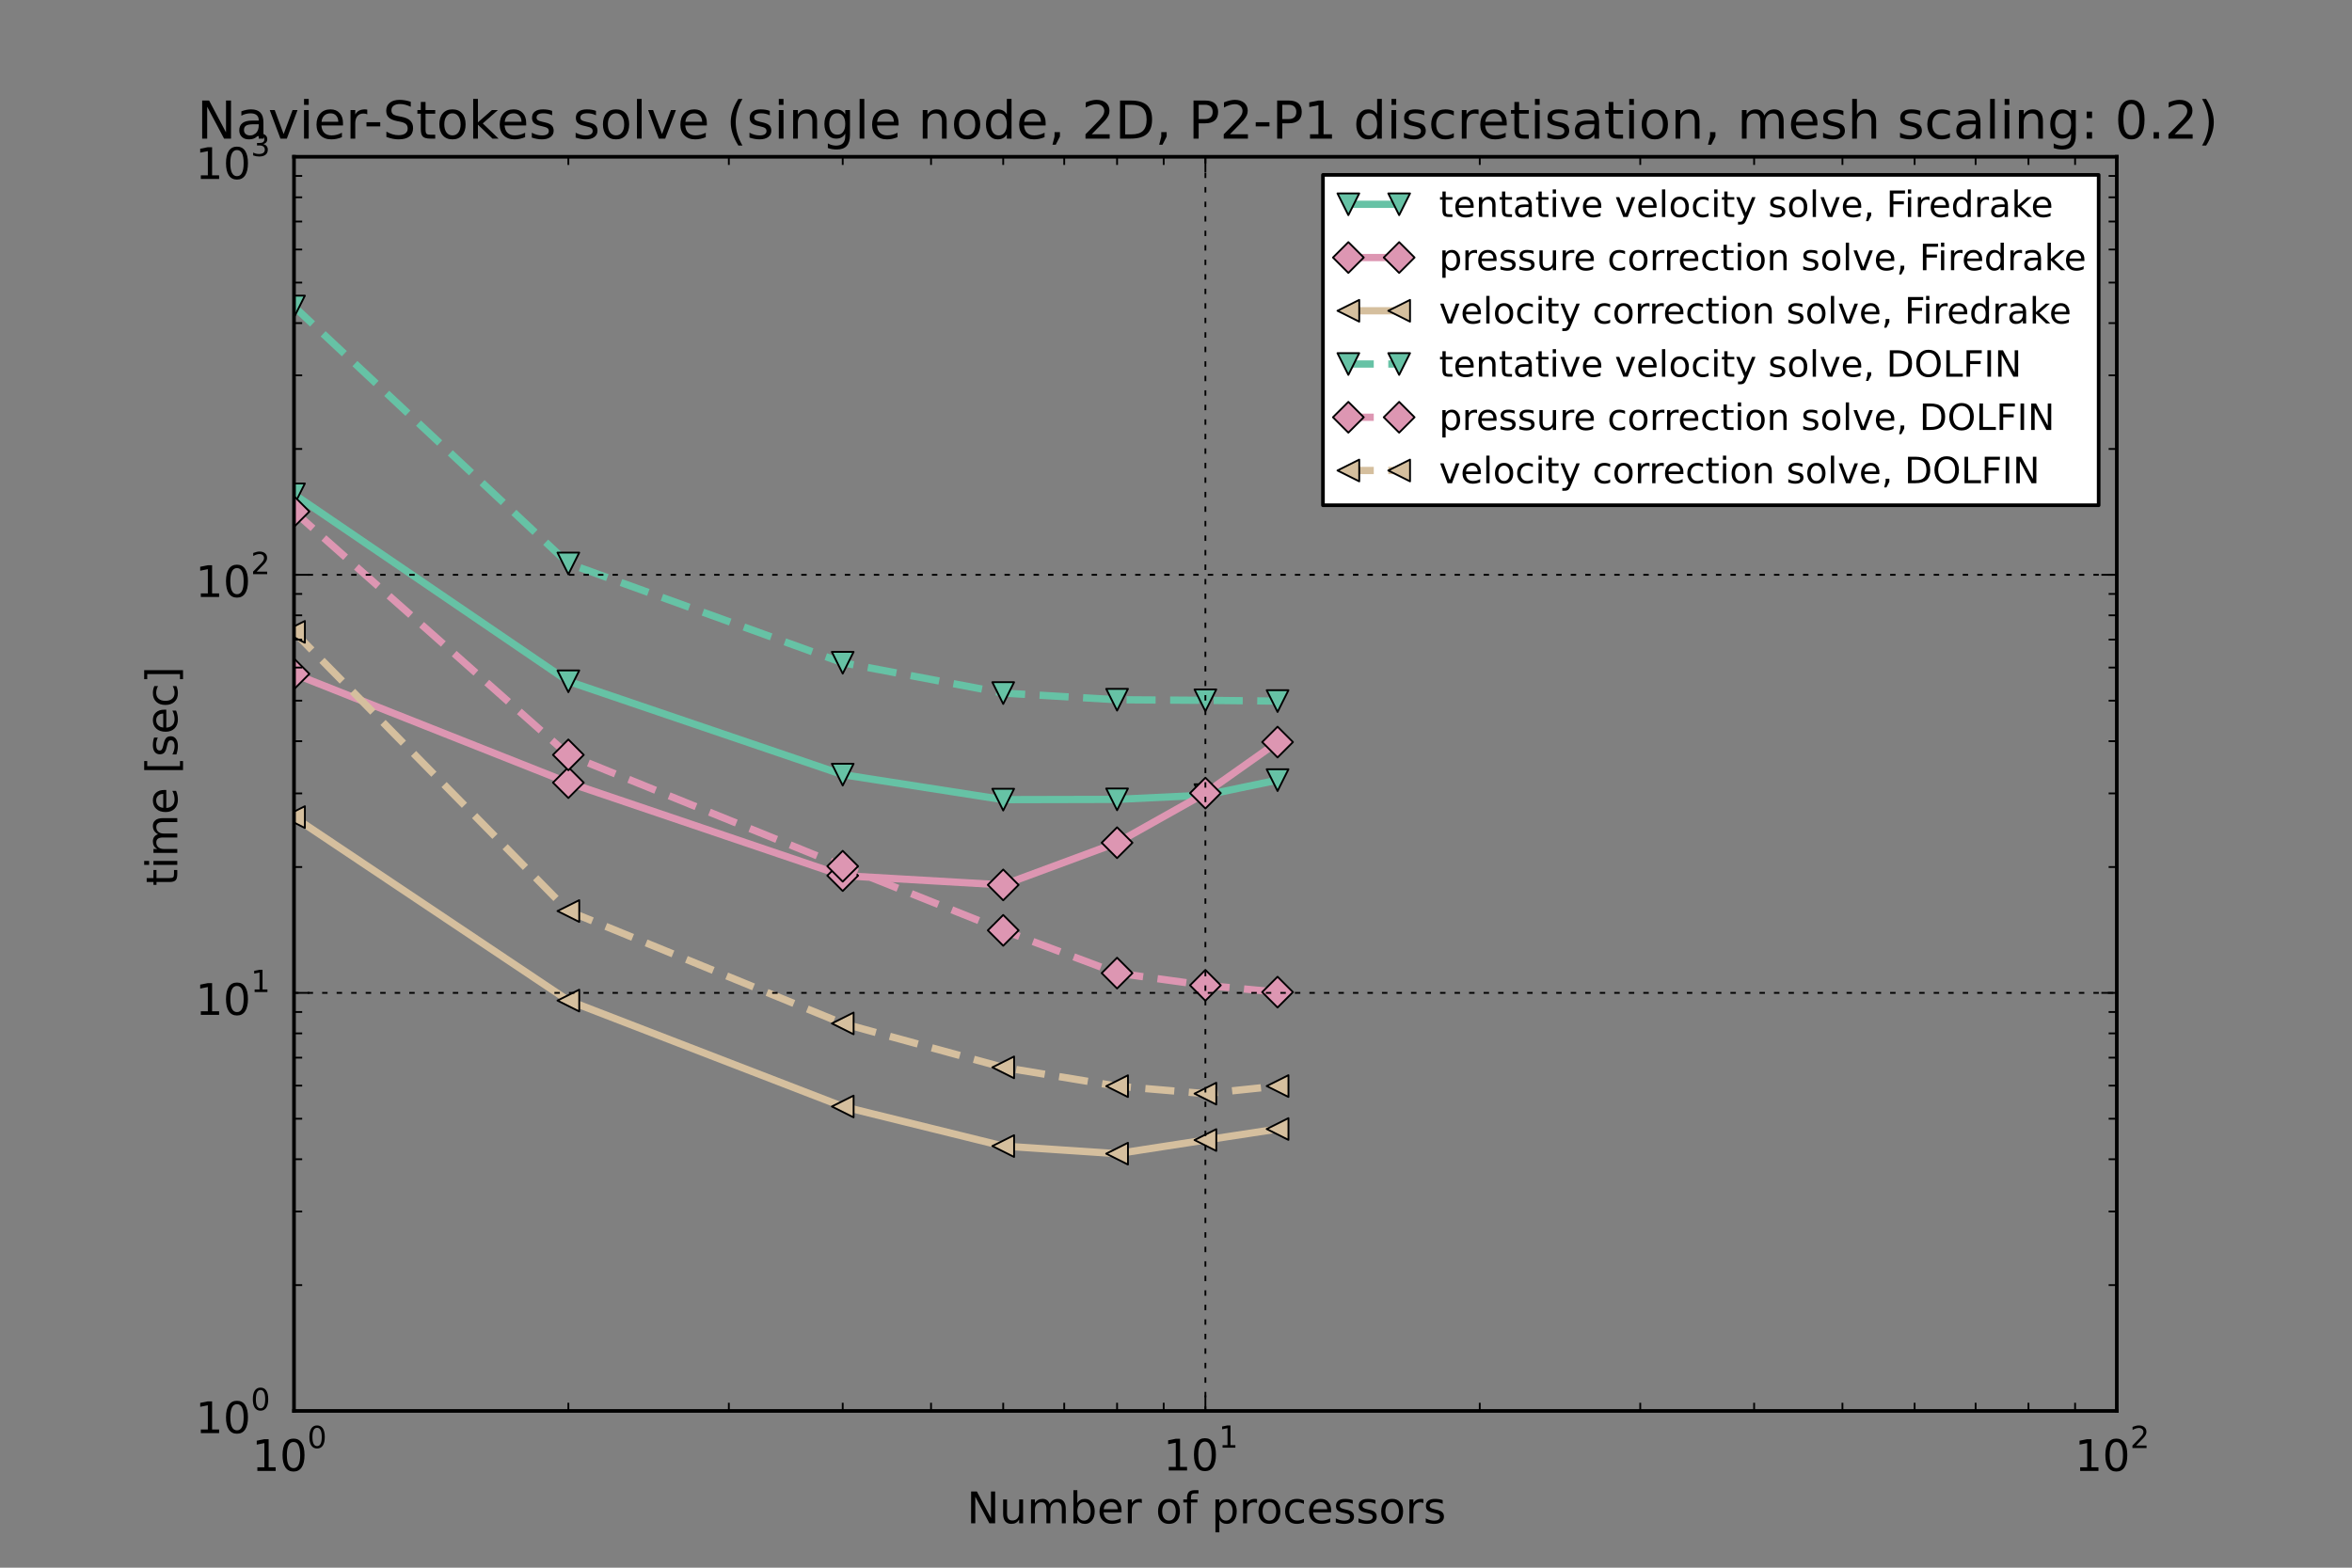 <?xml version="1.0" encoding="utf-8" standalone="no"?>
<!DOCTYPE svg PUBLIC "-//W3C//DTD SVG 1.1//EN"
  "http://www.w3.org/Graphics/SVG/1.1/DTD/svg11.dtd">
<!-- Created with matplotlib (http://matplotlib.org/) -->
<svg height="432pt" version="1.1" viewBox="0 0 648 432" width="648pt" xmlns="http://www.w3.org/2000/svg" xmlns:xlink="http://www.w3.org/1999/xlink">
 <rect x="0" y="0" width="648" height="432" fill="#808080" stroke="none"/>
 <defs>
  <style type="text/css">
*{stroke-linecap:square;stroke-linejoin:round;}
  </style>
 </defs>
 <g id="figure_1">
  <g id="patch_1">
   <path d="
M0 432
L648 432
L648 0
L0 0
z
" style="fill:none;opacity:0.0;"/>
  </g>
  <g id="axes_1">
   <g id="patch_2">
    <path d="
M81 388.8
L583.2 388.8
L583.2 43.2
L81 43.2
z
" style="fill:none;opacity:0.0;"/>
   </g>
   <g id="line2d_1">
    <path clip-path="url(#p80a15402d7)" d="
M81 136.232
L156.589 187.748
L232.177 213.462
L276.394 220.355
L307.766 220.282
L332.1 219.114
L351.982 214.979" style="fill:none;stroke:#66c2a5;stroke-width:2;"/>
    <defs>
     <path d="
M-3.67394e-16 3
L3 -3
L-3 -3
z
" id="md6c9852fbe" style="stroke:#000000;stroke-linecap:butt;stroke-linejoin:miter;stroke-width:0.5;"/>
    </defs>
    <g clip-path="url(#p80a15402d7)">
     <use style="fill:#66c2a5;stroke:#000000;stroke-linecap:butt;stroke-linejoin:miter;stroke-width:0.5;" x="81.0" xlink:href="#md6c9852fbe" y="136.232"/>
     <use style="fill:#66c2a5;stroke:#000000;stroke-linecap:butt;stroke-linejoin:miter;stroke-width:0.5;" x="156.589" xlink:href="#md6c9852fbe" y="187.748"/>
     <use style="fill:#66c2a5;stroke:#000000;stroke-linecap:butt;stroke-linejoin:miter;stroke-width:0.5;" x="232.177" xlink:href="#md6c9852fbe" y="213.462"/>
     <use style="fill:#66c2a5;stroke:#000000;stroke-linecap:butt;stroke-linejoin:miter;stroke-width:0.5;" x="276.394" xlink:href="#md6c9852fbe" y="220.355"/>
     <use style="fill:#66c2a5;stroke:#000000;stroke-linecap:butt;stroke-linejoin:miter;stroke-width:0.5;" x="307.766" xlink:href="#md6c9852fbe" y="220.282"/>
     <use style="fill:#66c2a5;stroke:#000000;stroke-linecap:butt;stroke-linejoin:miter;stroke-width:0.5;" x="332.1" xlink:href="#md6c9852fbe" y="219.114"/>
     <use style="fill:#66c2a5;stroke:#000000;stroke-linecap:butt;stroke-linejoin:miter;stroke-width:0.5;" x="351.982" xlink:href="#md6c9852fbe" y="214.979"/>
    </g>
   </g>
   <g id="line2d_2">
    <path clip-path="url(#p80a15402d7)" d="
M81 185.693
L156.589 215.666
L232.177 241.291
L276.394 243.852
L307.766 232.226
L332.1 218.555
L351.982 204.489" style="fill:none;stroke:#dd96b2;stroke-width:2;"/>
    <defs>
     <path d="
M-3.33067e-16 4.243
L4.243 0
L5.55112e-16 -4.243
L-4.243 -8.88178e-16
z
" id="md38dd9d6fb" style="stroke:#000000;stroke-linecap:butt;stroke-linejoin:miter;stroke-width:0.5;"/>
    </defs>
    <g clip-path="url(#p80a15402d7)">
     <use style="fill:#dd96b2;stroke:#000000;stroke-linecap:butt;stroke-linejoin:miter;stroke-width:0.5;" x="81.0" xlink:href="#md38dd9d6fb" y="185.693"/>
     <use style="fill:#dd96b2;stroke:#000000;stroke-linecap:butt;stroke-linejoin:miter;stroke-width:0.5;" x="156.589" xlink:href="#md38dd9d6fb" y="215.666"/>
     <use style="fill:#dd96b2;stroke:#000000;stroke-linecap:butt;stroke-linejoin:miter;stroke-width:0.5;" x="232.177" xlink:href="#md38dd9d6fb" y="241.291"/>
     <use style="fill:#dd96b2;stroke:#000000;stroke-linecap:butt;stroke-linejoin:miter;stroke-width:0.5;" x="276.394" xlink:href="#md38dd9d6fb" y="243.852"/>
     <use style="fill:#dd96b2;stroke:#000000;stroke-linecap:butt;stroke-linejoin:miter;stroke-width:0.5;" x="307.766" xlink:href="#md38dd9d6fb" y="232.226"/>
     <use style="fill:#dd96b2;stroke:#000000;stroke-linecap:butt;stroke-linejoin:miter;stroke-width:0.5;" x="332.1" xlink:href="#md38dd9d6fb" y="218.555"/>
     <use style="fill:#dd96b2;stroke:#000000;stroke-linecap:butt;stroke-linejoin:miter;stroke-width:0.5;" x="351.982" xlink:href="#md38dd9d6fb" y="204.489"/>
    </g>
   </g>
   <g id="line2d_3">
    <path clip-path="url(#p80a15402d7)" d="
M81 225.163
L156.589 275.72
L232.177 304.91
L276.394 315.817
L307.766 317.91
L332.1 314.156
L351.982 311.118" style="fill:none;stroke:#d5bf9e;stroke-width:2;"/>
    <defs>
     <path d="
M-3 -1.83697e-16
L3 3
L3 -3
z
" id="m583594f89d" style="stroke:#000000;stroke-linecap:butt;stroke-linejoin:miter;stroke-width:0.5;"/>
    </defs>
    <g clip-path="url(#p80a15402d7)">
     <use style="fill:#d5bf9e;stroke:#000000;stroke-linecap:butt;stroke-linejoin:miter;stroke-width:0.5;" x="81.0" xlink:href="#m583594f89d" y="225.163"/>
     <use style="fill:#d5bf9e;stroke:#000000;stroke-linecap:butt;stroke-linejoin:miter;stroke-width:0.5;" x="156.589" xlink:href="#m583594f89d" y="275.72"/>
     <use style="fill:#d5bf9e;stroke:#000000;stroke-linecap:butt;stroke-linejoin:miter;stroke-width:0.5;" x="232.177" xlink:href="#m583594f89d" y="304.91"/>
     <use style="fill:#d5bf9e;stroke:#000000;stroke-linecap:butt;stroke-linejoin:miter;stroke-width:0.5;" x="276.394" xlink:href="#m583594f89d" y="315.817"/>
     <use style="fill:#d5bf9e;stroke:#000000;stroke-linecap:butt;stroke-linejoin:miter;stroke-width:0.5;" x="307.766" xlink:href="#m583594f89d" y="317.91"/>
     <use style="fill:#d5bf9e;stroke:#000000;stroke-linecap:butt;stroke-linejoin:miter;stroke-width:0.5;" x="332.1" xlink:href="#m583594f89d" y="314.156"/>
     <use style="fill:#d5bf9e;stroke:#000000;stroke-linecap:butt;stroke-linejoin:miter;stroke-width:0.5;" x="351.982" xlink:href="#m583594f89d" y="311.118"/>
    </g>
   </g>
   <g id="line2d_4">
    <path clip-path="url(#p80a15402d7)" d="
M81 84.471
L156.589 155.274
L232.177 182.633
L276.394 190.988
L307.766 192.822
L332.1 192.989
L351.982 193.2" style="fill:none;stroke:#66c2a5;stroke-dasharray:6,6;stroke-dashoffset:0.0;stroke-linecap:butt;stroke-width:2;"/>
    <g clip-path="url(#p80a15402d7)">
     <use style="fill:#66c2a5;stroke:#000000;stroke-linecap:butt;stroke-linejoin:miter;stroke-width:0.5;" x="81.0" xlink:href="#md6c9852fbe" y="84.471"/>
     <use style="fill:#66c2a5;stroke:#000000;stroke-linecap:butt;stroke-linejoin:miter;stroke-width:0.5;" x="156.589" xlink:href="#md6c9852fbe" y="155.274"/>
     <use style="fill:#66c2a5;stroke:#000000;stroke-linecap:butt;stroke-linejoin:miter;stroke-width:0.5;" x="232.177" xlink:href="#md6c9852fbe" y="182.633"/>
     <use style="fill:#66c2a5;stroke:#000000;stroke-linecap:butt;stroke-linejoin:miter;stroke-width:0.5;" x="276.394" xlink:href="#md6c9852fbe" y="190.988"/>
     <use style="fill:#66c2a5;stroke:#000000;stroke-linecap:butt;stroke-linejoin:miter;stroke-width:0.5;" x="307.766" xlink:href="#md6c9852fbe" y="192.822"/>
     <use style="fill:#66c2a5;stroke:#000000;stroke-linecap:butt;stroke-linejoin:miter;stroke-width:0.5;" x="332.1" xlink:href="#md6c9852fbe" y="192.989"/>
     <use style="fill:#66c2a5;stroke:#000000;stroke-linecap:butt;stroke-linejoin:miter;stroke-width:0.5;" x="351.982" xlink:href="#md6c9852fbe" y="193.2"/>
    </g>
   </g>
   <g id="line2d_5">
    <path clip-path="url(#p80a15402d7)" d="
M81 140.956
L156.589 208.017
L232.177 238.702
L276.394 256.372
L307.766 268.154
L332.1 271.516
L351.982 273.395" style="fill:none;stroke:#dd96b2;stroke-dasharray:6,6;stroke-dashoffset:0.0;stroke-linecap:butt;stroke-width:2;"/>
    <g clip-path="url(#p80a15402d7)">
     <use style="fill:#dd96b2;stroke:#000000;stroke-linecap:butt;stroke-linejoin:miter;stroke-width:0.5;" x="81.0" xlink:href="#md38dd9d6fb" y="140.956"/>
     <use style="fill:#dd96b2;stroke:#000000;stroke-linecap:butt;stroke-linejoin:miter;stroke-width:0.5;" x="156.589" xlink:href="#md38dd9d6fb" y="208.017"/>
     <use style="fill:#dd96b2;stroke:#000000;stroke-linecap:butt;stroke-linejoin:miter;stroke-width:0.5;" x="232.177" xlink:href="#md38dd9d6fb" y="238.702"/>
     <use style="fill:#dd96b2;stroke:#000000;stroke-linecap:butt;stroke-linejoin:miter;stroke-width:0.5;" x="276.394" xlink:href="#md38dd9d6fb" y="256.372"/>
     <use style="fill:#dd96b2;stroke:#000000;stroke-linecap:butt;stroke-linejoin:miter;stroke-width:0.5;" x="307.766" xlink:href="#md38dd9d6fb" y="268.154"/>
     <use style="fill:#dd96b2;stroke:#000000;stroke-linecap:butt;stroke-linejoin:miter;stroke-width:0.5;" x="332.1" xlink:href="#md38dd9d6fb" y="271.516"/>
     <use style="fill:#dd96b2;stroke:#000000;stroke-linecap:butt;stroke-linejoin:miter;stroke-width:0.5;" x="351.982" xlink:href="#md38dd9d6fb" y="273.395"/>
    </g>
   </g>
   <g id="line2d_6">
    <path clip-path="url(#p80a15402d7)" d="
M81 174.118
L156.589 251.051
L232.177 282.023
L276.394 294.127
L307.766 299.31
L332.1 301.366
L351.982 299.282" style="fill:none;stroke:#d5bf9e;stroke-dasharray:6,6;stroke-dashoffset:0.0;stroke-linecap:butt;stroke-width:2;"/>
    <g clip-path="url(#p80a15402d7)">
     <use style="fill:#d5bf9e;stroke:#000000;stroke-linecap:butt;stroke-linejoin:miter;stroke-width:0.5;" x="81.0" xlink:href="#m583594f89d" y="174.118"/>
     <use style="fill:#d5bf9e;stroke:#000000;stroke-linecap:butt;stroke-linejoin:miter;stroke-width:0.5;" x="156.589" xlink:href="#m583594f89d" y="251.051"/>
     <use style="fill:#d5bf9e;stroke:#000000;stroke-linecap:butt;stroke-linejoin:miter;stroke-width:0.5;" x="232.177" xlink:href="#m583594f89d" y="282.023"/>
     <use style="fill:#d5bf9e;stroke:#000000;stroke-linecap:butt;stroke-linejoin:miter;stroke-width:0.5;" x="276.394" xlink:href="#m583594f89d" y="294.127"/>
     <use style="fill:#d5bf9e;stroke:#000000;stroke-linecap:butt;stroke-linejoin:miter;stroke-width:0.5;" x="307.766" xlink:href="#m583594f89d" y="299.31"/>
     <use style="fill:#d5bf9e;stroke:#000000;stroke-linecap:butt;stroke-linejoin:miter;stroke-width:0.5;" x="332.1" xlink:href="#m583594f89d" y="301.366"/>
     <use style="fill:#d5bf9e;stroke:#000000;stroke-linecap:butt;stroke-linejoin:miter;stroke-width:0.5;" x="351.982" xlink:href="#m583594f89d" y="299.282"/>
    </g>
   </g>
   <g id="matplotlib.axis_1">
    <g id="xtick_1">
     <g id="line2d_7">
      <path clip-path="url(#p80a15402d7)" d="
M81 388.8
L81 43.2" style="fill:none;stroke:#000000;stroke-dasharray:1,3;stroke-dashoffset:0.0;stroke-linecap:butt;stroke-width:0.5;"/>
     </g>
     <g id="line2d_8">
      <defs>
       <path d="
M0 0
L0 -4" id="mcb557df647" style="stroke:#000000;stroke-linecap:butt;stroke-width:0.5;"/>
      </defs>
      <g>
       <use style="stroke:#000000;stroke-linecap:butt;stroke-width:0.5;" x="81.0" xlink:href="#mcb557df647" y="388.8"/>
      </g>
     </g>
     <g id="line2d_9">
      <defs>
       <path d="
M0 0
L0 4" id="mdad270ee8e" style="stroke:#000000;stroke-linecap:butt;stroke-width:0.5;"/>
      </defs>
      <g>
       <use style="stroke:#000000;stroke-linecap:butt;stroke-width:0.5;" x="81.0" xlink:href="#mdad270ee8e" y="43.2"/>
      </g>
     </g>
     <g id="text_1">
      <!-- $\mathdefault{10^{0}}$ -->
      <defs>
       <path d="
M31.781 66.406
Q24.172 66.406 20.328 58.906
Q16.5 51.422 16.5 36.375
Q16.5 21.391 20.328 13.891
Q24.172 6.391 31.781 6.391
Q39.453 6.391 43.281 13.891
Q47.125 21.391 47.125 36.375
Q47.125 51.422 43.281 58.906
Q39.453 66.406 31.781 66.406
M31.781 74.219
Q44.047 74.219 50.516 64.516
Q56.984 54.828 56.984 36.375
Q56.984 17.969 50.516 8.266
Q44.047 -1.422 31.781 -1.422
Q19.531 -1.422 13.062 8.266
Q6.594 17.969 6.594 36.375
Q6.594 54.828 13.062 64.516
Q19.531 74.219 31.781 74.219" id="BitstreamVeraSans-Roman-30"/>
       <path d="
M12.406 8.297
L28.516 8.297
L28.516 63.922
L10.984 60.406
L10.984 69.391
L28.422 72.906
L38.281 72.906
L38.281 8.297
L54.391 8.297
L54.391 0
L12.406 0
z
" id="BitstreamVeraSans-Roman-31"/>
      </defs>
      <g transform="translate(69.42 405.64)scale(0.12 -0.12)">
       <use transform="translate(0.0 2.547)" xlink:href="#BitstreamVeraSans-Roman-31"/>
       <use transform="translate(63.623 2.547)" xlink:href="#BitstreamVeraSans-Roman-30"/>
       <use transform="translate(127.246 55.047)scale(0.7)" xlink:href="#BitstreamVeraSans-Roman-30"/>
      </g>
     </g>
    </g>
    <g id="xtick_2">
     <g id="line2d_10">
      <path clip-path="url(#p80a15402d7)" d="
M332.1 388.8
L332.1 43.2" style="fill:none;stroke:#000000;stroke-dasharray:1,3;stroke-dashoffset:0.0;stroke-linecap:butt;stroke-width:0.5;"/>
     </g>
     <g id="line2d_11">
      <g>
       <use style="stroke:#000000;stroke-linecap:butt;stroke-width:0.5;" x="332.1" xlink:href="#mcb557df647" y="388.8"/>
      </g>
     </g>
     <g id="line2d_12">
      <g>
       <use style="stroke:#000000;stroke-linecap:butt;stroke-width:0.5;" x="332.1" xlink:href="#mdad270ee8e" y="43.2"/>
      </g>
     </g>
     <g id="text_2">
      <!-- $\mathdefault{10^{1}}$ -->
      <g transform="translate(320.52 405.52)scale(0.12 -0.12)">
       <use transform="translate(0.0 2.466)" xlink:href="#BitstreamVeraSans-Roman-31"/>
       <use transform="translate(63.623 2.466)" xlink:href="#BitstreamVeraSans-Roman-30"/>
       <use transform="translate(127.246 54.966)scale(0.7)" xlink:href="#BitstreamVeraSans-Roman-31"/>
      </g>
     </g>
    </g>
    <g id="xtick_3">
     <g id="line2d_13">
      <path clip-path="url(#p80a15402d7)" d="
M583.2 388.8
L583.2 43.2" style="fill:none;stroke:#000000;stroke-dasharray:1,3;stroke-dashoffset:0.0;stroke-linecap:butt;stroke-width:0.5;"/>
     </g>
     <g id="line2d_14">
      <g>
       <use style="stroke:#000000;stroke-linecap:butt;stroke-width:0.5;" x="583.2" xlink:href="#mcb557df647" y="388.8"/>
      </g>
     </g>
     <g id="line2d_15">
      <g>
       <use style="stroke:#000000;stroke-linecap:butt;stroke-width:0.5;" x="583.2" xlink:href="#mdad270ee8e" y="43.2"/>
      </g>
     </g>
     <g id="text_3">
      <!-- $\mathdefault{10^{2}}$ -->
      <defs>
       <path d="
M19.188 8.297
L53.609 8.297
L53.609 0
L7.328 0
L7.328 8.297
Q12.938 14.109 22.625 23.891
Q32.328 33.688 34.812 36.531
Q39.547 41.844 41.422 45.531
Q43.312 49.219 43.312 52.781
Q43.312 58.594 39.234 62.25
Q35.156 65.922 28.609 65.922
Q23.969 65.922 18.812 64.312
Q13.672 62.703 7.812 59.422
L7.812 69.391
Q13.766 71.781 18.938 73
Q24.125 74.219 28.422 74.219
Q39.75 74.219 46.484 68.547
Q53.219 62.891 53.219 53.422
Q53.219 48.922 51.531 44.891
Q49.859 40.875 45.406 35.406
Q44.188 33.984 37.641 27.219
Q31.109 20.453 19.188 8.297" id="BitstreamVeraSans-Roman-32"/>
      </defs>
      <g transform="translate(571.62 405.64)scale(0.12 -0.12)">
       <use transform="translate(0.0 2.547)" xlink:href="#BitstreamVeraSans-Roman-31"/>
       <use transform="translate(63.623 2.547)" xlink:href="#BitstreamVeraSans-Roman-30"/>
       <use transform="translate(127.246 55.047)scale(0.7)" xlink:href="#BitstreamVeraSans-Roman-32"/>
      </g>
     </g>
    </g>
    <g id="xtick_4">
     <g id="line2d_16">
      <defs>
       <path d="
M0 0
L0 -2" id="m6f8f3139b3" style="stroke:#000000;stroke-linecap:butt;stroke-width:0.5;"/>
      </defs>
      <g>
       <use style="stroke:#000000;stroke-linecap:butt;stroke-width:0.5;" x="156.589" xlink:href="#m6f8f3139b3" y="388.8"/>
      </g>
     </g>
     <g id="line2d_17">
      <defs>
       <path d="
M0 0
L0 2" id="md27378e979" style="stroke:#000000;stroke-linecap:butt;stroke-width:0.5;"/>
      </defs>
      <g>
       <use style="stroke:#000000;stroke-linecap:butt;stroke-width:0.5;" x="156.589" xlink:href="#md27378e979" y="43.2"/>
      </g>
     </g>
    </g>
    <g id="xtick_5">
     <g id="line2d_18">
      <g>
       <use style="stroke:#000000;stroke-linecap:butt;stroke-width:0.5;" x="200.805" xlink:href="#m6f8f3139b3" y="388.8"/>
      </g>
     </g>
     <g id="line2d_19">
      <g>
       <use style="stroke:#000000;stroke-linecap:butt;stroke-width:0.5;" x="200.805" xlink:href="#md27378e979" y="43.2"/>
      </g>
     </g>
    </g>
    <g id="xtick_6">
     <g id="line2d_20">
      <g>
       <use style="stroke:#000000;stroke-linecap:butt;stroke-width:0.5;" x="232.177" xlink:href="#m6f8f3139b3" y="388.8"/>
      </g>
     </g>
     <g id="line2d_21">
      <g>
       <use style="stroke:#000000;stroke-linecap:butt;stroke-width:0.5;" x="232.177" xlink:href="#md27378e979" y="43.2"/>
      </g>
     </g>
    </g>
    <g id="xtick_7">
     <g id="line2d_22">
      <g>
       <use style="stroke:#000000;stroke-linecap:butt;stroke-width:0.5;" x="256.511" xlink:href="#m6f8f3139b3" y="388.8"/>
      </g>
     </g>
     <g id="line2d_23">
      <g>
       <use style="stroke:#000000;stroke-linecap:butt;stroke-width:0.5;" x="256.511" xlink:href="#md27378e979" y="43.2"/>
      </g>
     </g>
    </g>
    <g id="xtick_8">
     <g id="line2d_24">
      <g>
       <use style="stroke:#000000;stroke-linecap:butt;stroke-width:0.5;" x="276.394" xlink:href="#m6f8f3139b3" y="388.8"/>
      </g>
     </g>
     <g id="line2d_25">
      <g>
       <use style="stroke:#000000;stroke-linecap:butt;stroke-width:0.5;" x="276.394" xlink:href="#md27378e979" y="43.2"/>
      </g>
     </g>
    </g>
    <g id="xtick_9">
     <g id="line2d_26">
      <g>
       <use style="stroke:#000000;stroke-linecap:butt;stroke-width:0.5;" x="293.204" xlink:href="#m6f8f3139b3" y="388.8"/>
      </g>
     </g>
     <g id="line2d_27">
      <g>
       <use style="stroke:#000000;stroke-linecap:butt;stroke-width:0.5;" x="293.204" xlink:href="#md27378e979" y="43.2"/>
      </g>
     </g>
    </g>
    <g id="xtick_10">
     <g id="line2d_28">
      <g>
       <use style="stroke:#000000;stroke-linecap:butt;stroke-width:0.5;" x="307.766" xlink:href="#m6f8f3139b3" y="388.8"/>
      </g>
     </g>
     <g id="line2d_29">
      <g>
       <use style="stroke:#000000;stroke-linecap:butt;stroke-width:0.5;" x="307.766" xlink:href="#md27378e979" y="43.2"/>
      </g>
     </g>
    </g>
    <g id="xtick_11">
     <g id="line2d_30">
      <g>
       <use style="stroke:#000000;stroke-linecap:butt;stroke-width:0.5;" x="320.61" xlink:href="#m6f8f3139b3" y="388.8"/>
      </g>
     </g>
     <g id="line2d_31">
      <g>
       <use style="stroke:#000000;stroke-linecap:butt;stroke-width:0.5;" x="320.61" xlink:href="#md27378e979" y="43.2"/>
      </g>
     </g>
    </g>
    <g id="xtick_12">
     <g id="line2d_32">
      <g>
       <use style="stroke:#000000;stroke-linecap:butt;stroke-width:0.5;" x="407.689" xlink:href="#m6f8f3139b3" y="388.8"/>
      </g>
     </g>
     <g id="line2d_33">
      <g>
       <use style="stroke:#000000;stroke-linecap:butt;stroke-width:0.5;" x="407.689" xlink:href="#md27378e979" y="43.2"/>
      </g>
     </g>
    </g>
    <g id="xtick_13">
     <g id="line2d_34">
      <g>
       <use style="stroke:#000000;stroke-linecap:butt;stroke-width:0.5;" x="451.905" xlink:href="#m6f8f3139b3" y="388.8"/>
      </g>
     </g>
     <g id="line2d_35">
      <g>
       <use style="stroke:#000000;stroke-linecap:butt;stroke-width:0.5;" x="451.905" xlink:href="#md27378e979" y="43.2"/>
      </g>
     </g>
    </g>
    <g id="xtick_14">
     <g id="line2d_36">
      <g>
       <use style="stroke:#000000;stroke-linecap:butt;stroke-width:0.5;" x="483.277" xlink:href="#m6f8f3139b3" y="388.8"/>
      </g>
     </g>
     <g id="line2d_37">
      <g>
       <use style="stroke:#000000;stroke-linecap:butt;stroke-width:0.5;" x="483.277" xlink:href="#md27378e979" y="43.2"/>
      </g>
     </g>
    </g>
    <g id="xtick_15">
     <g id="line2d_38">
      <g>
       <use style="stroke:#000000;stroke-linecap:butt;stroke-width:0.5;" x="507.611" xlink:href="#m6f8f3139b3" y="388.8"/>
      </g>
     </g>
     <g id="line2d_39">
      <g>
       <use style="stroke:#000000;stroke-linecap:butt;stroke-width:0.5;" x="507.611" xlink:href="#md27378e979" y="43.2"/>
      </g>
     </g>
    </g>
    <g id="xtick_16">
     <g id="line2d_40">
      <g>
       <use style="stroke:#000000;stroke-linecap:butt;stroke-width:0.5;" x="527.494" xlink:href="#m6f8f3139b3" y="388.8"/>
      </g>
     </g>
     <g id="line2d_41">
      <g>
       <use style="stroke:#000000;stroke-linecap:butt;stroke-width:0.5;" x="527.494" xlink:href="#md27378e979" y="43.2"/>
      </g>
     </g>
    </g>
    <g id="xtick_17">
     <g id="line2d_42">
      <g>
       <use style="stroke:#000000;stroke-linecap:butt;stroke-width:0.5;" x="544.304" xlink:href="#m6f8f3139b3" y="388.8"/>
      </g>
     </g>
     <g id="line2d_43">
      <g>
       <use style="stroke:#000000;stroke-linecap:butt;stroke-width:0.5;" x="544.304" xlink:href="#md27378e979" y="43.2"/>
      </g>
     </g>
    </g>
    <g id="xtick_18">
     <g id="line2d_44">
      <g>
       <use style="stroke:#000000;stroke-linecap:butt;stroke-width:0.5;" x="558.866" xlink:href="#m6f8f3139b3" y="388.8"/>
      </g>
     </g>
     <g id="line2d_45">
      <g>
       <use style="stroke:#000000;stroke-linecap:butt;stroke-width:0.5;" x="558.866" xlink:href="#md27378e979" y="43.2"/>
      </g>
     </g>
    </g>
    <g id="xtick_19">
     <g id="line2d_46">
      <g>
       <use style="stroke:#000000;stroke-linecap:butt;stroke-width:0.5;" x="571.71" xlink:href="#m6f8f3139b3" y="388.8"/>
      </g>
     </g>
     <g id="line2d_47">
      <g>
       <use style="stroke:#000000;stroke-linecap:butt;stroke-width:0.5;" x="571.71" xlink:href="#md27378e979" y="43.2"/>
      </g>
     </g>
    </g>
    <g id="text_4">
     <!-- Number of processors -->
     <defs>
      <path id="BitstreamVeraSans-Roman-20"/>
      <path d="
M9.812 72.906
L23.094 72.906
L55.422 11.922
L55.422 72.906
L64.984 72.906
L64.984 0
L51.703 0
L19.391 60.984
L19.391 0
L9.812 0
z
" id="BitstreamVeraSans-Roman-4e"/>
      <path d="
M37.109 75.984
L37.109 68.5
L28.516 68.5
Q23.688 68.5 21.797 66.547
Q19.922 64.594 19.922 59.516
L19.922 54.688
L34.719 54.688
L34.719 47.703
L19.922 47.703
L19.922 0
L10.891 0
L10.891 47.703
L2.297 47.703
L2.297 54.688
L10.891 54.688
L10.891 58.5
Q10.891 67.625 15.141 71.797
Q19.391 75.984 28.609 75.984
z
" id="BitstreamVeraSans-Roman-66"/>
      <path d="
M52 44.188
Q55.375 50.25 60.062 53.125
Q64.75 56 71.094 56
Q79.641 56 84.281 50.016
Q88.922 44.047 88.922 33.016
L88.922 0
L79.891 0
L79.891 32.719
Q79.891 40.578 77.094 44.375
Q74.312 48.188 68.609 48.188
Q61.625 48.188 57.562 43.547
Q53.516 38.922 53.516 30.906
L53.516 0
L44.484 0
L44.484 32.719
Q44.484 40.625 41.703 44.406
Q38.922 48.188 33.109 48.188
Q26.219 48.188 22.156 43.531
Q18.109 38.875 18.109 30.906
L18.109 0
L9.078 0
L9.078 54.688
L18.109 54.688
L18.109 46.188
Q21.188 51.219 25.484 53.609
Q29.781 56 35.688 56
Q41.656 56 45.828 52.969
Q50 49.953 52 44.188" id="BitstreamVeraSans-Roman-6d"/>
      <path d="
M30.609 48.391
Q23.391 48.391 19.188 42.75
Q14.984 37.109 14.984 27.297
Q14.984 17.484 19.156 11.844
Q23.344 6.203 30.609 6.203
Q37.797 6.203 41.984 11.859
Q46.188 17.531 46.188 27.297
Q46.188 37.016 41.984 42.703
Q37.797 48.391 30.609 48.391
M30.609 56
Q42.328 56 49.016 48.375
Q55.719 40.766 55.719 27.297
Q55.719 13.875 49.016 6.219
Q42.328 -1.422 30.609 -1.422
Q18.844 -1.422 12.172 6.219
Q5.516 13.875 5.516 27.297
Q5.516 40.766 12.172 48.375
Q18.844 56 30.609 56" id="BitstreamVeraSans-Roman-6f"/>
      <path d="
M48.781 52.594
L48.781 44.188
Q44.969 46.297 41.141 47.344
Q37.312 48.391 33.406 48.391
Q24.656 48.391 19.812 42.844
Q14.984 37.312 14.984 27.297
Q14.984 17.281 19.812 11.734
Q24.656 6.203 33.406 6.203
Q37.312 6.203 41.141 7.25
Q44.969 8.297 48.781 10.406
L48.781 2.094
Q45.016 0.344 40.984 -0.531
Q36.969 -1.422 32.422 -1.422
Q20.062 -1.422 12.781 6.344
Q5.516 14.109 5.516 27.297
Q5.516 40.672 12.859 48.328
Q20.219 56 33.016 56
Q37.156 56 41.109 55.141
Q45.062 54.297 48.781 52.594" id="BitstreamVeraSans-Roman-63"/>
      <path d="
M56.203 29.594
L56.203 25.203
L14.891 25.203
Q15.484 15.922 20.484 11.062
Q25.484 6.203 34.422 6.203
Q39.594 6.203 44.453 7.469
Q49.312 8.734 54.109 11.281
L54.109 2.781
Q49.266 0.734 44.188 -0.344
Q39.109 -1.422 33.891 -1.422
Q20.797 -1.422 13.156 6.188
Q5.516 13.812 5.516 26.812
Q5.516 40.234 12.766 48.109
Q20.016 56 32.328 56
Q43.359 56 49.781 48.891
Q56.203 41.797 56.203 29.594
M47.219 32.234
Q47.125 39.594 43.094 43.984
Q39.062 48.391 32.422 48.391
Q24.906 48.391 20.391 44.141
Q15.875 39.891 15.188 32.172
z
" id="BitstreamVeraSans-Roman-65"/>
      <path d="
M8.5 21.578
L8.5 54.688
L17.484 54.688
L17.484 21.922
Q17.484 14.156 20.5 10.266
Q23.531 6.391 29.594 6.391
Q36.859 6.391 41.078 11.031
Q45.312 15.672 45.312 23.688
L45.312 54.688
L54.297 54.688
L54.297 0
L45.312 0
L45.312 8.406
Q42.047 3.422 37.719 1
Q33.406 -1.422 27.688 -1.422
Q18.266 -1.422 13.375 4.438
Q8.5 10.297 8.5 21.578" id="BitstreamVeraSans-Roman-75"/>
      <path d="
M41.109 46.297
Q39.594 47.172 37.812 47.578
Q36.031 48 33.891 48
Q26.266 48 22.188 43.047
Q18.109 38.094 18.109 28.812
L18.109 0
L9.078 0
L9.078 54.688
L18.109 54.688
L18.109 46.188
Q20.953 51.172 25.484 53.578
Q30.031 56 36.531 56
Q37.453 56 38.578 55.875
Q39.703 55.766 41.062 55.516
z
" id="BitstreamVeraSans-Roman-72"/>
      <path d="
M44.281 53.078
L44.281 44.578
Q40.484 46.531 36.375 47.5
Q32.281 48.484 27.875 48.484
Q21.188 48.484 17.844 46.438
Q14.5 44.391 14.5 40.281
Q14.5 37.156 16.891 35.375
Q19.281 33.594 26.516 31.984
L29.594 31.297
Q39.156 29.25 43.188 25.516
Q47.219 21.781 47.219 15.094
Q47.219 7.469 41.188 3.016
Q35.156 -1.422 24.609 -1.422
Q20.219 -1.422 15.453 -0.562
Q10.688 0.297 5.422 2
L5.422 11.281
Q10.406 8.688 15.234 7.391
Q20.062 6.109 24.812 6.109
Q31.156 6.109 34.562 8.281
Q37.984 10.453 37.984 14.406
Q37.984 18.062 35.516 20.016
Q33.062 21.969 24.703 23.781
L21.578 24.516
Q13.234 26.266 9.516 29.906
Q5.812 33.547 5.812 39.891
Q5.812 47.609 11.281 51.797
Q16.75 56 26.812 56
Q31.781 56 36.172 55.266
Q40.578 54.547 44.281 53.078" id="BitstreamVeraSans-Roman-73"/>
      <path d="
M18.109 8.203
L18.109 -20.797
L9.078 -20.797
L9.078 54.688
L18.109 54.688
L18.109 46.391
Q20.953 51.266 25.266 53.625
Q29.594 56 35.594 56
Q45.562 56 51.781 48.094
Q58.016 40.188 58.016 27.297
Q58.016 14.406 51.781 6.484
Q45.562 -1.422 35.594 -1.422
Q29.594 -1.422 25.266 0.953
Q20.953 3.328 18.109 8.203
M48.688 27.297
Q48.688 37.203 44.609 42.844
Q40.531 48.484 33.406 48.484
Q26.266 48.484 22.188 42.844
Q18.109 37.203 18.109 27.297
Q18.109 17.391 22.188 11.75
Q26.266 6.109 33.406 6.109
Q40.531 6.109 44.609 11.75
Q48.688 17.391 48.688 27.297" id="BitstreamVeraSans-Roman-70"/>
      <path d="
M48.688 27.297
Q48.688 37.203 44.609 42.844
Q40.531 48.484 33.406 48.484
Q26.266 48.484 22.188 42.844
Q18.109 37.203 18.109 27.297
Q18.109 17.391 22.188 11.75
Q26.266 6.109 33.406 6.109
Q40.531 6.109 44.609 11.75
Q48.688 17.391 48.688 27.297
M18.109 46.391
Q20.953 51.266 25.266 53.625
Q29.594 56 35.594 56
Q45.562 56 51.781 48.094
Q58.016 40.188 58.016 27.297
Q58.016 14.406 51.781 6.484
Q45.562 -1.422 35.594 -1.422
Q29.594 -1.422 25.266 0.953
Q20.953 3.328 18.109 8.203
L18.109 0
L9.078 0
L9.078 75.984
L18.109 75.984
z
" id="BitstreamVeraSans-Roman-62"/>
     </defs>
     <g transform="translate(266.375 419.758)scale(0.12 -0.12)">
      <use xlink:href="#BitstreamVeraSans-Roman-4e"/>
      <use x="74.805" xlink:href="#BitstreamVeraSans-Roman-75"/>
      <use x="138.184" xlink:href="#BitstreamVeraSans-Roman-6d"/>
      <use x="235.596" xlink:href="#BitstreamVeraSans-Roman-62"/>
      <use x="299.072" xlink:href="#BitstreamVeraSans-Roman-65"/>
      <use x="360.596" xlink:href="#BitstreamVeraSans-Roman-72"/>
      <use x="401.709" xlink:href="#BitstreamVeraSans-Roman-20"/>
      <use x="433.496" xlink:href="#BitstreamVeraSans-Roman-6f"/>
      <use x="494.678" xlink:href="#BitstreamVeraSans-Roman-66"/>
      <use x="529.883" xlink:href="#BitstreamVeraSans-Roman-20"/>
      <use x="561.67" xlink:href="#BitstreamVeraSans-Roman-70"/>
      <use x="625.146" xlink:href="#BitstreamVeraSans-Roman-72"/>
      <use x="664.01" xlink:href="#BitstreamVeraSans-Roman-6f"/>
      <use x="725.191" xlink:href="#BitstreamVeraSans-Roman-63"/>
      <use x="780.172" xlink:href="#BitstreamVeraSans-Roman-65"/>
      <use x="841.695" xlink:href="#BitstreamVeraSans-Roman-73"/>
      <use x="893.795" xlink:href="#BitstreamVeraSans-Roman-73"/>
      <use x="945.895" xlink:href="#BitstreamVeraSans-Roman-6f"/>
      <use x="1007.076" xlink:href="#BitstreamVeraSans-Roman-72"/>
      <use x="1048.189" xlink:href="#BitstreamVeraSans-Roman-73"/>
     </g>
    </g>
   </g>
   <g id="matplotlib.axis_2">
    <g id="ytick_1">
     <g id="line2d_48">
      <path clip-path="url(#p80a15402d7)" d="
M81 388.8
L583.2 388.8" style="fill:none;stroke:#000000;stroke-dasharray:1,3;stroke-dashoffset:0.0;stroke-linecap:butt;stroke-width:0.5;"/>
     </g>
     <g id="line2d_49">
      <defs>
       <path d="
M0 0
L4 0" id="mc8fcea1516" style="stroke:#000000;stroke-linecap:butt;stroke-width:0.5;"/>
      </defs>
      <g>
       <use style="stroke:#000000;stroke-linecap:butt;stroke-width:0.5;" x="81.0" xlink:href="#mc8fcea1516" y="388.8"/>
      </g>
     </g>
     <g id="line2d_50">
      <defs>
       <path d="
M0 0
L-4 0" id="m0d5b0a6425" style="stroke:#000000;stroke-linecap:butt;stroke-width:0.5;"/>
      </defs>
      <g>
       <use style="stroke:#000000;stroke-linecap:butt;stroke-width:0.5;" x="583.2" xlink:href="#m0d5b0a6425" y="388.8"/>
      </g>
     </g>
     <g id="text_5">
      <!-- $\mathdefault{10^{0}}$ -->
      <g transform="translate(53.84 395.22)scale(0.12 -0.12)">
       <use transform="translate(0.0 2.547)" xlink:href="#BitstreamVeraSans-Roman-31"/>
       <use transform="translate(63.623 2.547)" xlink:href="#BitstreamVeraSans-Roman-30"/>
       <use transform="translate(127.246 55.047)scale(0.7)" xlink:href="#BitstreamVeraSans-Roman-30"/>
      </g>
     </g>
    </g>
    <g id="ytick_2">
     <g id="line2d_51">
      <path clip-path="url(#p80a15402d7)" d="
M81 273.6
L583.2 273.6" style="fill:none;stroke:#000000;stroke-dasharray:1,3;stroke-dashoffset:0.0;stroke-linecap:butt;stroke-width:0.5;"/>
     </g>
     <g id="line2d_52">
      <g>
       <use style="stroke:#000000;stroke-linecap:butt;stroke-width:0.5;" x="81.0" xlink:href="#mc8fcea1516" y="273.6"/>
      </g>
     </g>
     <g id="line2d_53">
      <g>
       <use style="stroke:#000000;stroke-linecap:butt;stroke-width:0.5;" x="583.2" xlink:href="#m0d5b0a6425" y="273.6"/>
      </g>
     </g>
     <g id="text_6">
      <!-- $\mathdefault{10^{1}}$ -->
      <g transform="translate(53.84 279.96)scale(0.12 -0.12)">
       <use transform="translate(0.0 2.466)" xlink:href="#BitstreamVeraSans-Roman-31"/>
       <use transform="translate(63.623 2.466)" xlink:href="#BitstreamVeraSans-Roman-30"/>
       <use transform="translate(127.246 54.966)scale(0.7)" xlink:href="#BitstreamVeraSans-Roman-31"/>
      </g>
     </g>
    </g>
    <g id="ytick_3">
     <g id="line2d_54">
      <path clip-path="url(#p80a15402d7)" d="
M81 158.4
L583.2 158.4" style="fill:none;stroke:#000000;stroke-dasharray:1,3;stroke-dashoffset:0.0;stroke-linecap:butt;stroke-width:0.5;"/>
     </g>
     <g id="line2d_55">
      <g>
       <use style="stroke:#000000;stroke-linecap:butt;stroke-width:0.5;" x="81.0" xlink:href="#mc8fcea1516" y="158.4"/>
      </g>
     </g>
     <g id="line2d_56">
      <g>
       <use style="stroke:#000000;stroke-linecap:butt;stroke-width:0.5;" x="583.2" xlink:href="#m0d5b0a6425" y="158.4"/>
      </g>
     </g>
     <g id="text_7">
      <!-- $\mathdefault{10^{2}}$ -->
      <g transform="translate(53.84 164.82)scale(0.12 -0.12)">
       <use transform="translate(0.0 2.547)" xlink:href="#BitstreamVeraSans-Roman-31"/>
       <use transform="translate(63.623 2.547)" xlink:href="#BitstreamVeraSans-Roman-30"/>
       <use transform="translate(127.246 55.047)scale(0.7)" xlink:href="#BitstreamVeraSans-Roman-32"/>
      </g>
     </g>
    </g>
    <g id="ytick_4">
     <g id="line2d_57">
      <path clip-path="url(#p80a15402d7)" d="
M81 43.2
L583.2 43.2" style="fill:none;stroke:#000000;stroke-dasharray:1,3;stroke-dashoffset:0.0;stroke-linecap:butt;stroke-width:0.5;"/>
     </g>
     <g id="line2d_58">
      <g>
       <use style="stroke:#000000;stroke-linecap:butt;stroke-width:0.5;" x="81.0" xlink:href="#mc8fcea1516" y="43.2"/>
      </g>
     </g>
     <g id="line2d_59">
      <g>
       <use style="stroke:#000000;stroke-linecap:butt;stroke-width:0.5;" x="583.2" xlink:href="#m0d5b0a6425" y="43.2"/>
      </g>
     </g>
     <g id="text_8">
      <!-- $\mathdefault{10^{3}}$ -->
      <defs>
       <path d="
M40.578 39.312
Q47.656 37.797 51.625 33
Q55.609 28.219 55.609 21.188
Q55.609 10.406 48.188 4.484
Q40.766 -1.422 27.094 -1.422
Q22.516 -1.422 17.656 -0.516
Q12.797 0.391 7.625 2.203
L7.625 11.719
Q11.719 9.328 16.594 8.109
Q21.484 6.891 26.812 6.891
Q36.078 6.891 40.938 10.547
Q45.797 14.203 45.797 21.188
Q45.797 27.641 41.281 31.266
Q36.766 34.906 28.719 34.906
L20.219 34.906
L20.219 43.016
L29.109 43.016
Q36.375 43.016 40.234 45.922
Q44.094 48.828 44.094 54.297
Q44.094 59.906 40.109 62.906
Q36.141 65.922 28.719 65.922
Q24.656 65.922 20.016 65.031
Q15.375 64.156 9.812 62.312
L9.812 71.094
Q15.438 72.656 20.344 73.438
Q25.25 74.219 29.594 74.219
Q40.828 74.219 47.359 69.109
Q53.906 64.016 53.906 55.328
Q53.906 49.266 50.438 45.094
Q46.969 40.922 40.578 39.312" id="BitstreamVeraSans-Roman-33"/>
      </defs>
      <g transform="translate(53.84 49.62)scale(0.12 -0.12)">
       <use transform="translate(0.0 2.547)" xlink:href="#BitstreamVeraSans-Roman-31"/>
       <use transform="translate(63.623 2.547)" xlink:href="#BitstreamVeraSans-Roman-30"/>
       <use transform="translate(127.246 55.047)scale(0.7)" xlink:href="#BitstreamVeraSans-Roman-33"/>
      </g>
     </g>
    </g>
    <g id="ytick_5">
     <g id="line2d_60">
      <defs>
       <path d="
M0 0
L2 0" id="m57a2c8792a" style="stroke:#000000;stroke-linecap:butt;stroke-width:0.5;"/>
      </defs>
      <g>
       <use style="stroke:#000000;stroke-linecap:butt;stroke-width:0.5;" x="81.0" xlink:href="#m57a2c8792a" y="354.121"/>
      </g>
     </g>
     <g id="line2d_61">
      <defs>
       <path d="
M0 0
L-2 0" id="m46a939d668" style="stroke:#000000;stroke-linecap:butt;stroke-width:0.5;"/>
      </defs>
      <g>
       <use style="stroke:#000000;stroke-linecap:butt;stroke-width:0.5;" x="583.2" xlink:href="#m46a939d668" y="354.121"/>
      </g>
     </g>
    </g>
    <g id="ytick_6">
     <g id="line2d_62">
      <g>
       <use style="stroke:#000000;stroke-linecap:butt;stroke-width:0.5;" x="81.0" xlink:href="#m57a2c8792a" y="333.836"/>
      </g>
     </g>
     <g id="line2d_63">
      <g>
       <use style="stroke:#000000;stroke-linecap:butt;stroke-width:0.5;" x="583.2" xlink:href="#m46a939d668" y="333.836"/>
      </g>
     </g>
    </g>
    <g id="ytick_7">
     <g id="line2d_64">
      <g>
       <use style="stroke:#000000;stroke-linecap:butt;stroke-width:0.5;" x="81.0" xlink:href="#m57a2c8792a" y="319.443"/>
      </g>
     </g>
     <g id="line2d_65">
      <g>
       <use style="stroke:#000000;stroke-linecap:butt;stroke-width:0.5;" x="583.2" xlink:href="#m46a939d668" y="319.443"/>
      </g>
     </g>
    </g>
    <g id="ytick_8">
     <g id="line2d_66">
      <g>
       <use style="stroke:#000000;stroke-linecap:butt;stroke-width:0.5;" x="81.0" xlink:href="#m57a2c8792a" y="308.279"/>
      </g>
     </g>
     <g id="line2d_67">
      <g>
       <use style="stroke:#000000;stroke-linecap:butt;stroke-width:0.5;" x="583.2" xlink:href="#m46a939d668" y="308.279"/>
      </g>
     </g>
    </g>
    <g id="ytick_9">
     <g id="line2d_68">
      <g>
       <use style="stroke:#000000;stroke-linecap:butt;stroke-width:0.5;" x="81.0" xlink:href="#m57a2c8792a" y="299.157"/>
      </g>
     </g>
     <g id="line2d_69">
      <g>
       <use style="stroke:#000000;stroke-linecap:butt;stroke-width:0.5;" x="583.2" xlink:href="#m46a939d668" y="299.157"/>
      </g>
     </g>
    </g>
    <g id="ytick_10">
     <g id="line2d_70">
      <g>
       <use style="stroke:#000000;stroke-linecap:butt;stroke-width:0.5;" x="81.0" xlink:href="#m57a2c8792a" y="291.445"/>
      </g>
     </g>
     <g id="line2d_71">
      <g>
       <use style="stroke:#000000;stroke-linecap:butt;stroke-width:0.5;" x="583.2" xlink:href="#m46a939d668" y="291.445"/>
      </g>
     </g>
    </g>
    <g id="ytick_11">
     <g id="line2d_72">
      <g>
       <use style="stroke:#000000;stroke-linecap:butt;stroke-width:0.5;" x="81.0" xlink:href="#m57a2c8792a" y="284.764"/>
      </g>
     </g>
     <g id="line2d_73">
      <g>
       <use style="stroke:#000000;stroke-linecap:butt;stroke-width:0.5;" x="583.2" xlink:href="#m46a939d668" y="284.764"/>
      </g>
     </g>
    </g>
    <g id="ytick_12">
     <g id="line2d_74">
      <g>
       <use style="stroke:#000000;stroke-linecap:butt;stroke-width:0.5;" x="81.0" xlink:href="#m57a2c8792a" y="278.871"/>
      </g>
     </g>
     <g id="line2d_75">
      <g>
       <use style="stroke:#000000;stroke-linecap:butt;stroke-width:0.5;" x="583.2" xlink:href="#m46a939d668" y="278.871"/>
      </g>
     </g>
    </g>
    <g id="ytick_13">
     <g id="line2d_76">
      <g>
       <use style="stroke:#000000;stroke-linecap:butt;stroke-width:0.5;" x="81.0" xlink:href="#m57a2c8792a" y="238.921"/>
      </g>
     </g>
     <g id="line2d_77">
      <g>
       <use style="stroke:#000000;stroke-linecap:butt;stroke-width:0.5;" x="583.2" xlink:href="#m46a939d668" y="238.921"/>
      </g>
     </g>
    </g>
    <g id="ytick_14">
     <g id="line2d_78">
      <g>
       <use style="stroke:#000000;stroke-linecap:butt;stroke-width:0.5;" x="81.0" xlink:href="#m57a2c8792a" y="218.636"/>
      </g>
     </g>
     <g id="line2d_79">
      <g>
       <use style="stroke:#000000;stroke-linecap:butt;stroke-width:0.5;" x="583.2" xlink:href="#m46a939d668" y="218.636"/>
      </g>
     </g>
    </g>
    <g id="ytick_15">
     <g id="line2d_80">
      <g>
       <use style="stroke:#000000;stroke-linecap:butt;stroke-width:0.5;" x="81.0" xlink:href="#m57a2c8792a" y="204.243"/>
      </g>
     </g>
     <g id="line2d_81">
      <g>
       <use style="stroke:#000000;stroke-linecap:butt;stroke-width:0.5;" x="583.2" xlink:href="#m46a939d668" y="204.243"/>
      </g>
     </g>
    </g>
    <g id="ytick_16">
     <g id="line2d_82">
      <g>
       <use style="stroke:#000000;stroke-linecap:butt;stroke-width:0.5;" x="81.0" xlink:href="#m57a2c8792a" y="193.079"/>
      </g>
     </g>
     <g id="line2d_83">
      <g>
       <use style="stroke:#000000;stroke-linecap:butt;stroke-width:0.5;" x="583.2" xlink:href="#m46a939d668" y="193.079"/>
      </g>
     </g>
    </g>
    <g id="ytick_17">
     <g id="line2d_84">
      <g>
       <use style="stroke:#000000;stroke-linecap:butt;stroke-width:0.5;" x="81.0" xlink:href="#m57a2c8792a" y="183.957"/>
      </g>
     </g>
     <g id="line2d_85">
      <g>
       <use style="stroke:#000000;stroke-linecap:butt;stroke-width:0.5;" x="583.2" xlink:href="#m46a939d668" y="183.957"/>
      </g>
     </g>
    </g>
    <g id="ytick_18">
     <g id="line2d_86">
      <g>
       <use style="stroke:#000000;stroke-linecap:butt;stroke-width:0.5;" x="81.0" xlink:href="#m57a2c8792a" y="176.245"/>
      </g>
     </g>
     <g id="line2d_87">
      <g>
       <use style="stroke:#000000;stroke-linecap:butt;stroke-width:0.5;" x="583.2" xlink:href="#m46a939d668" y="176.245"/>
      </g>
     </g>
    </g>
    <g id="ytick_19">
     <g id="line2d_88">
      <g>
       <use style="stroke:#000000;stroke-linecap:butt;stroke-width:0.5;" x="81.0" xlink:href="#m57a2c8792a" y="169.564"/>
      </g>
     </g>
     <g id="line2d_89">
      <g>
       <use style="stroke:#000000;stroke-linecap:butt;stroke-width:0.5;" x="583.2" xlink:href="#m46a939d668" y="169.564"/>
      </g>
     </g>
    </g>
    <g id="ytick_20">
     <g id="line2d_90">
      <g>
       <use style="stroke:#000000;stroke-linecap:butt;stroke-width:0.5;" x="81.0" xlink:href="#m57a2c8792a" y="163.671"/>
      </g>
     </g>
     <g id="line2d_91">
      <g>
       <use style="stroke:#000000;stroke-linecap:butt;stroke-width:0.5;" x="583.2" xlink:href="#m46a939d668" y="163.671"/>
      </g>
     </g>
    </g>
    <g id="ytick_21">
     <g id="line2d_92">
      <g>
       <use style="stroke:#000000;stroke-linecap:butt;stroke-width:0.5;" x="81.0" xlink:href="#m57a2c8792a" y="123.721"/>
      </g>
     </g>
     <g id="line2d_93">
      <g>
       <use style="stroke:#000000;stroke-linecap:butt;stroke-width:0.5;" x="583.2" xlink:href="#m46a939d668" y="123.721"/>
      </g>
     </g>
    </g>
    <g id="ytick_22">
     <g id="line2d_94">
      <g>
       <use style="stroke:#000000;stroke-linecap:butt;stroke-width:0.5;" x="81.0" xlink:href="#m57a2c8792a" y="103.436"/>
      </g>
     </g>
     <g id="line2d_95">
      <g>
       <use style="stroke:#000000;stroke-linecap:butt;stroke-width:0.5;" x="583.2" xlink:href="#m46a939d668" y="103.436"/>
      </g>
     </g>
    </g>
    <g id="ytick_23">
     <g id="line2d_96">
      <g>
       <use style="stroke:#000000;stroke-linecap:butt;stroke-width:0.5;" x="81.0" xlink:href="#m57a2c8792a" y="89.043"/>
      </g>
     </g>
     <g id="line2d_97">
      <g>
       <use style="stroke:#000000;stroke-linecap:butt;stroke-width:0.5;" x="583.2" xlink:href="#m46a939d668" y="89.043"/>
      </g>
     </g>
    </g>
    <g id="ytick_24">
     <g id="line2d_98">
      <g>
       <use style="stroke:#000000;stroke-linecap:butt;stroke-width:0.5;" x="81.0" xlink:href="#m57a2c8792a" y="77.879"/>
      </g>
     </g>
     <g id="line2d_99">
      <g>
       <use style="stroke:#000000;stroke-linecap:butt;stroke-width:0.5;" x="583.2" xlink:href="#m46a939d668" y="77.879"/>
      </g>
     </g>
    </g>
    <g id="ytick_25">
     <g id="line2d_100">
      <g>
       <use style="stroke:#000000;stroke-linecap:butt;stroke-width:0.5;" x="81.0" xlink:href="#m57a2c8792a" y="68.757"/>
      </g>
     </g>
     <g id="line2d_101">
      <g>
       <use style="stroke:#000000;stroke-linecap:butt;stroke-width:0.5;" x="583.2" xlink:href="#m46a939d668" y="68.757"/>
      </g>
     </g>
    </g>
    <g id="ytick_26">
     <g id="line2d_102">
      <g>
       <use style="stroke:#000000;stroke-linecap:butt;stroke-width:0.5;" x="81.0" xlink:href="#m57a2c8792a" y="61.045"/>
      </g>
     </g>
     <g id="line2d_103">
      <g>
       <use style="stroke:#000000;stroke-linecap:butt;stroke-width:0.5;" x="583.2" xlink:href="#m46a939d668" y="61.045"/>
      </g>
     </g>
    </g>
    <g id="ytick_27">
     <g id="line2d_104">
      <g>
       <use style="stroke:#000000;stroke-linecap:butt;stroke-width:0.5;" x="81.0" xlink:href="#m57a2c8792a" y="54.364"/>
      </g>
     </g>
     <g id="line2d_105">
      <g>
       <use style="stroke:#000000;stroke-linecap:butt;stroke-width:0.5;" x="583.2" xlink:href="#m46a939d668" y="54.364"/>
      </g>
     </g>
    </g>
    <g id="ytick_28">
     <g id="line2d_106">
      <g>
       <use style="stroke:#000000;stroke-linecap:butt;stroke-width:0.5;" x="81.0" xlink:href="#m57a2c8792a" y="48.471"/>
      </g>
     </g>
     <g id="line2d_107">
      <g>
       <use style="stroke:#000000;stroke-linecap:butt;stroke-width:0.5;" x="583.2" xlink:href="#m46a939d668" y="48.471"/>
      </g>
     </g>
    </g>
    <g id="text_9">
     <!-- time [sec] -->
     <defs>
      <path d="
M30.422 75.984
L30.422 -13.188
L9.719 -13.188
L9.719 -6.203
L21.391 -6.203
L21.391 69
L9.719 69
L9.719 75.984
z
" id="BitstreamVeraSans-Roman-5d"/>
      <path d="
M18.312 70.219
L18.312 54.688
L36.812 54.688
L36.812 47.703
L18.312 47.703
L18.312 18.016
Q18.312 11.328 20.141 9.422
Q21.969 7.516 27.594 7.516
L36.812 7.516
L36.812 0
L27.594 0
Q17.188 0 13.234 3.875
Q9.281 7.766 9.281 18.016
L9.281 47.703
L2.688 47.703
L2.688 54.688
L9.281 54.688
L9.281 70.219
z
" id="BitstreamVeraSans-Roman-74"/>
      <path d="
M9.422 54.688
L18.406 54.688
L18.406 0
L9.422 0
z

M9.422 75.984
L18.406 75.984
L18.406 64.594
L9.422 64.594
z
" id="BitstreamVeraSans-Roman-69"/>
      <path d="
M8.594 75.984
L29.297 75.984
L29.297 69
L17.578 69
L17.578 -6.203
L29.297 -6.203
L29.297 -13.188
L8.594 -13.188
z
" id="BitstreamVeraSans-Roman-5b"/>
     </defs>
     <g transform="translate(48.84 244.162)rotate(-90.0)scale(0.12 -0.12)">
      <use xlink:href="#BitstreamVeraSans-Roman-74"/>
      <use x="39.209" xlink:href="#BitstreamVeraSans-Roman-69"/>
      <use x="66.992" xlink:href="#BitstreamVeraSans-Roman-6d"/>
      <use x="164.404" xlink:href="#BitstreamVeraSans-Roman-65"/>
      <use x="225.928" xlink:href="#BitstreamVeraSans-Roman-20"/>
      <use x="257.715" xlink:href="#BitstreamVeraSans-Roman-5b"/>
      <use x="296.729" xlink:href="#BitstreamVeraSans-Roman-73"/>
      <use x="348.828" xlink:href="#BitstreamVeraSans-Roman-65"/>
      <use x="410.352" xlink:href="#BitstreamVeraSans-Roman-63"/>
      <use x="465.332" xlink:href="#BitstreamVeraSans-Roman-5d"/>
     </g>
    </g>
   </g>
   <g id="patch_3">
    <path d="
M81 43.2
L583.2 43.2" style="fill:none;stroke:#000000;"/>
   </g>
   <g id="patch_4">
    <path d="
M583.2 388.8
L583.2 43.2" style="fill:none;stroke:#000000;"/>
   </g>
   <g id="patch_5">
    <path d="
M81 388.8
L583.2 388.8" style="fill:none;stroke:#000000;"/>
   </g>
   <g id="patch_6">
    <path d="
M81 388.8
L81 43.2" style="fill:none;stroke:#000000;"/>
   </g>
   <g id="text_10">
    <!-- Navier-Stokes solve (single node, 2D, P2-P1 discretisation, mesh scaling: 0.2) -->
    <defs>
     <path d="
M11.719 12.406
L22.016 12.406
L22.016 0
L11.719 0
z

M11.719 51.703
L22.016 51.703
L22.016 39.312
L11.719 39.312
z
" id="BitstreamVeraSans-Roman-3a"/>
     <path d="
M19.672 64.797
L19.672 37.406
L32.078 37.406
Q38.969 37.406 42.719 40.969
Q46.484 44.531 46.484 51.125
Q46.484 57.672 42.719 61.234
Q38.969 64.797 32.078 64.797
z

M9.812 72.906
L32.078 72.906
Q44.344 72.906 50.609 67.359
Q56.891 61.812 56.891 51.125
Q56.891 40.328 50.609 34.812
Q44.344 29.297 32.078 29.297
L19.672 29.297
L19.672 0
L9.812 0
z
" id="BitstreamVeraSans-Roman-50"/>
     <path d="
M54.891 33.016
L54.891 0
L45.906 0
L45.906 32.719
Q45.906 40.484 42.875 44.328
Q39.844 48.188 33.797 48.188
Q26.516 48.188 22.312 43.547
Q18.109 38.922 18.109 30.906
L18.109 0
L9.078 0
L9.078 54.688
L18.109 54.688
L18.109 46.188
Q21.344 51.125 25.703 53.562
Q30.078 56 35.797 56
Q45.219 56 50.047 50.172
Q54.891 44.344 54.891 33.016" id="BitstreamVeraSans-Roman-6e"/>
     <path d="
M31 75.875
Q24.469 64.656 21.281 53.656
Q18.109 42.672 18.109 31.391
Q18.109 20.125 21.312 9.062
Q24.516 -2 31 -13.188
L23.188 -13.188
Q15.875 -1.703 12.234 9.375
Q8.594 20.453 8.594 31.391
Q8.594 42.281 12.203 53.312
Q15.828 64.359 23.188 75.875
z
" id="BitstreamVeraSans-Roman-28"/>
     <path d="
M9.422 75.984
L18.406 75.984
L18.406 0
L9.422 0
z
" id="BitstreamVeraSans-Roman-6c"/>
     <path d="
M9.078 75.984
L18.109 75.984
L18.109 31.109
L44.922 54.688
L56.391 54.688
L27.391 29.109
L57.625 0
L45.906 0
L18.109 26.703
L18.109 0
L9.078 0
z
" id="BitstreamVeraSans-Roman-6b"/>
     <path d="
M19.672 64.797
L19.672 8.109
L31.594 8.109
Q46.688 8.109 53.688 14.938
Q60.688 21.781 60.688 36.531
Q60.688 51.172 53.688 57.984
Q46.688 64.797 31.594 64.797
z

M9.812 72.906
L30.078 72.906
Q51.266 72.906 61.172 64.094
Q71.094 55.281 71.094 36.531
Q71.094 17.672 61.125 8.828
Q51.172 0 30.078 0
L9.812 0
z
" id="BitstreamVeraSans-Roman-44"/>
     <path d="
M8.016 75.875
L15.828 75.875
Q23.141 64.359 26.781 53.312
Q30.422 42.281 30.422 31.391
Q30.422 20.453 26.781 9.375
Q23.141 -1.703 15.828 -13.188
L8.016 -13.188
Q14.5 -2 17.703 9.062
Q20.906 20.125 20.906 31.391
Q20.906 42.672 17.703 53.656
Q14.5 64.656 8.016 75.875" id="BitstreamVeraSans-Roman-29"/>
     <path d="
M11.719 12.406
L22.016 12.406
L22.016 4
L14.016 -11.625
L7.719 -11.625
L11.719 4
z
" id="BitstreamVeraSans-Roman-2c"/>
     <path d="
M53.516 70.516
L53.516 60.891
Q47.906 63.578 42.922 64.891
Q37.938 66.219 33.297 66.219
Q25.25 66.219 20.875 63.094
Q16.5 59.969 16.5 54.203
Q16.5 49.359 19.406 46.891
Q22.312 44.438 30.422 42.922
L36.375 41.703
Q47.406 39.594 52.656 34.297
Q57.906 29 57.906 20.125
Q57.906 9.516 50.797 4.047
Q43.703 -1.422 29.984 -1.422
Q24.812 -1.422 18.969 -0.25
Q13.141 0.922 6.891 3.219
L6.891 13.375
Q12.891 10.016 18.656 8.297
Q24.422 6.594 29.984 6.594
Q38.422 6.594 43.016 9.906
Q47.609 13.234 47.609 19.391
Q47.609 24.75 44.312 27.781
Q41.016 30.812 33.5 32.328
L27.484 33.5
Q16.453 35.688 11.516 40.375
Q6.594 45.062 6.594 53.422
Q6.594 63.094 13.406 68.656
Q20.219 74.219 32.172 74.219
Q37.312 74.219 42.625 73.281
Q47.953 72.359 53.516 70.516" id="BitstreamVeraSans-Roman-53"/>
     <path d="
M10.688 12.406
L21 12.406
L21 0
L10.688 0
z
" id="BitstreamVeraSans-Roman-2e"/>
     <path d="
M4.891 31.391
L31.203 31.391
L31.203 23.391
L4.891 23.391
z
" id="BitstreamVeraSans-Roman-2d"/>
     <path d="
M2.984 54.688
L12.5 54.688
L29.594 8.797
L46.688 54.688
L56.203 54.688
L35.688 0
L23.484 0
z
" id="BitstreamVeraSans-Roman-76"/>
     <path d="
M45.406 46.391
L45.406 75.984
L54.391 75.984
L54.391 0
L45.406 0
L45.406 8.203
Q42.578 3.328 38.25 0.953
Q33.938 -1.422 27.875 -1.422
Q17.969 -1.422 11.734 6.484
Q5.516 14.406 5.516 27.297
Q5.516 40.188 11.734 48.094
Q17.969 56 27.875 56
Q33.938 56 38.25 53.625
Q42.578 51.266 45.406 46.391
M14.797 27.297
Q14.797 17.391 18.875 11.75
Q22.953 6.109 30.078 6.109
Q37.203 6.109 41.297 11.75
Q45.406 17.391 45.406 27.297
Q45.406 37.203 41.297 42.844
Q37.203 48.484 30.078 48.484
Q22.953 48.484 18.875 42.844
Q14.797 37.203 14.797 27.297" id="BitstreamVeraSans-Roman-64"/>
     <path d="
M45.406 27.984
Q45.406 37.75 41.375 43.109
Q37.359 48.484 30.078 48.484
Q22.859 48.484 18.828 43.109
Q14.797 37.75 14.797 27.984
Q14.797 18.266 18.828 12.891
Q22.859 7.516 30.078 7.516
Q37.359 7.516 41.375 12.891
Q45.406 18.266 45.406 27.984
M54.391 6.781
Q54.391 -7.172 48.188 -13.984
Q42 -20.797 29.203 -20.797
Q24.469 -20.797 20.266 -20.094
Q16.062 -19.391 12.109 -17.922
L12.109 -9.188
Q16.062 -11.328 19.922 -12.344
Q23.781 -13.375 27.781 -13.375
Q36.625 -13.375 41.016 -8.766
Q45.406 -4.156 45.406 5.172
L45.406 9.625
Q42.625 4.781 38.281 2.391
Q33.938 0 27.875 0
Q17.828 0 11.672 7.656
Q5.516 15.328 5.516 27.984
Q5.516 40.672 11.672 48.328
Q17.828 56 27.875 56
Q33.938 56 38.281 53.609
Q42.625 51.219 45.406 46.391
L45.406 54.688
L54.391 54.688
z
" id="BitstreamVeraSans-Roman-67"/>
     <path d="
M34.281 27.484
Q23.391 27.484 19.188 25
Q14.984 22.516 14.984 16.5
Q14.984 11.719 18.141 8.906
Q21.297 6.109 26.703 6.109
Q34.188 6.109 38.703 11.406
Q43.219 16.703 43.219 25.484
L43.219 27.484
z

M52.203 31.203
L52.203 0
L43.219 0
L43.219 8.297
Q40.141 3.328 35.547 0.953
Q30.953 -1.422 24.312 -1.422
Q15.922 -1.422 10.953 3.297
Q6 8.016 6 15.922
Q6 25.141 12.172 29.828
Q18.359 34.516 30.609 34.516
L43.219 34.516
L43.219 35.406
Q43.219 41.609 39.141 45
Q35.062 48.391 27.688 48.391
Q23 48.391 18.547 47.266
Q14.109 46.141 10.016 43.891
L10.016 52.203
Q14.938 54.109 19.578 55.047
Q24.219 56 28.609 56
Q40.484 56 46.344 49.844
Q52.203 43.703 52.203 31.203" id="BitstreamVeraSans-Roman-61"/>
     <path d="
M54.891 33.016
L54.891 0
L45.906 0
L45.906 32.719
Q45.906 40.484 42.875 44.328
Q39.844 48.188 33.797 48.188
Q26.516 48.188 22.312 43.547
Q18.109 38.922 18.109 30.906
L18.109 0
L9.078 0
L9.078 75.984
L18.109 75.984
L18.109 46.188
Q21.344 51.125 25.703 53.562
Q30.078 56 35.797 56
Q45.219 56 50.047 50.172
Q54.891 44.344 54.891 33.016" id="BitstreamVeraSans-Roman-68"/>
    </defs>
    <g transform="translate(54.288 38.2)scale(0.144 -0.144)">
     <use xlink:href="#BitstreamVeraSans-Roman-4e"/>
     <use x="74.805" xlink:href="#BitstreamVeraSans-Roman-61"/>
     <use x="136.084" xlink:href="#BitstreamVeraSans-Roman-76"/>
     <use x="195.264" xlink:href="#BitstreamVeraSans-Roman-69"/>
     <use x="223.047" xlink:href="#BitstreamVeraSans-Roman-65"/>
     <use x="284.57" xlink:href="#BitstreamVeraSans-Roman-72"/>
     <use x="319.309" xlink:href="#BitstreamVeraSans-Roman-2d"/>
     <use x="355.393" xlink:href="#BitstreamVeraSans-Roman-53"/>
     <use x="418.869" xlink:href="#BitstreamVeraSans-Roman-74"/>
     <use x="458.078" xlink:href="#BitstreamVeraSans-Roman-6f"/>
     <use x="519.26" xlink:href="#BitstreamVeraSans-Roman-6b"/>
     <use x="573.545" xlink:href="#BitstreamVeraSans-Roman-65"/>
     <use x="635.068" xlink:href="#BitstreamVeraSans-Roman-73"/>
     <use x="687.168" xlink:href="#BitstreamVeraSans-Roman-20"/>
     <use x="718.955" xlink:href="#BitstreamVeraSans-Roman-73"/>
     <use x="771.055" xlink:href="#BitstreamVeraSans-Roman-6f"/>
     <use x="832.236" xlink:href="#BitstreamVeraSans-Roman-6c"/>
     <use x="860.02" xlink:href="#BitstreamVeraSans-Roman-76"/>
     <use x="919.199" xlink:href="#BitstreamVeraSans-Roman-65"/>
     <use x="980.723" xlink:href="#BitstreamVeraSans-Roman-20"/>
     <use x="1012.51" xlink:href="#BitstreamVeraSans-Roman-28"/>
     <use x="1051.523" xlink:href="#BitstreamVeraSans-Roman-73"/>
     <use x="1103.623" xlink:href="#BitstreamVeraSans-Roman-69"/>
     <use x="1131.406" xlink:href="#BitstreamVeraSans-Roman-6e"/>
     <use x="1194.785" xlink:href="#BitstreamVeraSans-Roman-67"/>
     <use x="1258.262" xlink:href="#BitstreamVeraSans-Roman-6c"/>
     <use x="1286.045" xlink:href="#BitstreamVeraSans-Roman-65"/>
     <use x="1347.568" xlink:href="#BitstreamVeraSans-Roman-20"/>
     <use x="1379.355" xlink:href="#BitstreamVeraSans-Roman-6e"/>
     <use x="1442.734" xlink:href="#BitstreamVeraSans-Roman-6f"/>
     <use x="1503.916" xlink:href="#BitstreamVeraSans-Roman-64"/>
     <use x="1567.393" xlink:href="#BitstreamVeraSans-Roman-65"/>
     <use x="1628.916" xlink:href="#BitstreamVeraSans-Roman-2c"/>
     <use x="1660.703" xlink:href="#BitstreamVeraSans-Roman-20"/>
     <use x="1692.49" xlink:href="#BitstreamVeraSans-Roman-32"/>
     <use x="1756.113" xlink:href="#BitstreamVeraSans-Roman-44"/>
     <use x="1833.115" xlink:href="#BitstreamVeraSans-Roman-2c"/>
     <use x="1864.902" xlink:href="#BitstreamVeraSans-Roman-20"/>
     <use x="1896.689" xlink:href="#BitstreamVeraSans-Roman-50"/>
     <use x="1956.992" xlink:href="#BitstreamVeraSans-Roman-32"/>
     <use x="2020.615" xlink:href="#BitstreamVeraSans-Roman-2d"/>
     <use x="2056.699" xlink:href="#BitstreamVeraSans-Roman-50"/>
     <use x="2117.002" xlink:href="#BitstreamVeraSans-Roman-31"/>
     <use x="2180.625" xlink:href="#BitstreamVeraSans-Roman-20"/>
     <use x="2212.412" xlink:href="#BitstreamVeraSans-Roman-64"/>
     <use x="2275.889" xlink:href="#BitstreamVeraSans-Roman-69"/>
     <use x="2303.672" xlink:href="#BitstreamVeraSans-Roman-73"/>
     <use x="2355.771" xlink:href="#BitstreamVeraSans-Roman-63"/>
     <use x="2410.752" xlink:href="#BitstreamVeraSans-Roman-72"/>
     <use x="2449.615" xlink:href="#BitstreamVeraSans-Roman-65"/>
     <use x="2511.139" xlink:href="#BitstreamVeraSans-Roman-74"/>
     <use x="2550.348" xlink:href="#BitstreamVeraSans-Roman-69"/>
     <use x="2578.131" xlink:href="#BitstreamVeraSans-Roman-73"/>
     <use x="2630.23" xlink:href="#BitstreamVeraSans-Roman-61"/>
     <use x="2691.51" xlink:href="#BitstreamVeraSans-Roman-74"/>
     <use x="2730.719" xlink:href="#BitstreamVeraSans-Roman-69"/>
     <use x="2758.502" xlink:href="#BitstreamVeraSans-Roman-6f"/>
     <use x="2819.684" xlink:href="#BitstreamVeraSans-Roman-6e"/>
     <use x="2883.062" xlink:href="#BitstreamVeraSans-Roman-2c"/>
     <use x="2914.85" xlink:href="#BitstreamVeraSans-Roman-20"/>
     <use x="2946.637" xlink:href="#BitstreamVeraSans-Roman-6d"/>
     <use x="3044.049" xlink:href="#BitstreamVeraSans-Roman-65"/>
     <use x="3105.572" xlink:href="#BitstreamVeraSans-Roman-73"/>
     <use x="3157.672" xlink:href="#BitstreamVeraSans-Roman-68"/>
     <use x="3221.051" xlink:href="#BitstreamVeraSans-Roman-20"/>
     <use x="3252.838" xlink:href="#BitstreamVeraSans-Roman-73"/>
     <use x="3304.938" xlink:href="#BitstreamVeraSans-Roman-63"/>
     <use x="3359.918" xlink:href="#BitstreamVeraSans-Roman-61"/>
     <use x="3421.197" xlink:href="#BitstreamVeraSans-Roman-6c"/>
     <use x="3448.98" xlink:href="#BitstreamVeraSans-Roman-69"/>
     <use x="3476.764" xlink:href="#BitstreamVeraSans-Roman-6e"/>
     <use x="3540.143" xlink:href="#BitstreamVeraSans-Roman-67"/>
     <use x="3603.619" xlink:href="#BitstreamVeraSans-Roman-3a"/>
     <use x="3637.311" xlink:href="#BitstreamVeraSans-Roman-20"/>
     <use x="3669.098" xlink:href="#BitstreamVeraSans-Roman-30"/>
     <use x="3732.721" xlink:href="#BitstreamVeraSans-Roman-2e"/>
     <use x="3764.508" xlink:href="#BitstreamVeraSans-Roman-32"/>
     <use x="3828.131" xlink:href="#BitstreamVeraSans-Roman-29"/>
    </g>
   </g>
   <g id="legend_1">
    <g id="patch_7">
     <path d="
M364.489 139.23
L578.202 139.23
L578.202 48.198
L364.489 48.198
L364.489 139.23
z
" style="fill:#ffffff;stroke:#000000;"/>
    </g>
    <g id="line2d_108">
     <path d="
M371.486 56.293
L385.481 56.293" style="fill:none;stroke:#66c2a5;stroke-width:2;"/>
    </g>
    <g id="line2d_109">
     <g>
      <use style="fill:#66c2a5;stroke:#000000;stroke-linecap:butt;stroke-linejoin:miter;stroke-width:0.5;" x="371.486" xlink:href="#md6c9852fbe" y="56.293"/>
      <use style="fill:#66c2a5;stroke:#000000;stroke-linecap:butt;stroke-linejoin:miter;stroke-width:0.5;" x="385.481" xlink:href="#md6c9852fbe" y="56.293"/>
     </g>
    </g>
    <g id="text_11">
     <!-- tentative velocity solve, Firedrake -->
     <defs>
      <path d="
M9.812 72.906
L51.703 72.906
L51.703 64.594
L19.672 64.594
L19.672 43.109
L48.578 43.109
L48.578 34.812
L19.672 34.812
L19.672 0
L9.812 0
z
" id="BitstreamVeraSans-Roman-46"/>
      <path d="
M32.172 -5.078
Q28.375 -14.844 24.75 -17.812
Q21.141 -20.797 15.094 -20.797
L7.906 -20.797
L7.906 -13.281
L13.188 -13.281
Q16.891 -13.281 18.938 -11.516
Q21 -9.766 23.484 -3.219
L25.094 0.875
L2.984 54.688
L12.5 54.688
L29.594 11.922
L46.688 54.688
L56.203 54.688
z
" id="BitstreamVeraSans-Roman-79"/>
     </defs>
     <g transform="translate(396.476 59.792)scale(0.1 -0.1)">
      <use xlink:href="#BitstreamVeraSans-Roman-74"/>
      <use x="39.209" xlink:href="#BitstreamVeraSans-Roman-65"/>
      <use x="100.732" xlink:href="#BitstreamVeraSans-Roman-6e"/>
      <use x="164.111" xlink:href="#BitstreamVeraSans-Roman-74"/>
      <use x="203.32" xlink:href="#BitstreamVeraSans-Roman-61"/>
      <use x="264.6" xlink:href="#BitstreamVeraSans-Roman-74"/>
      <use x="303.809" xlink:href="#BitstreamVeraSans-Roman-69"/>
      <use x="331.592" xlink:href="#BitstreamVeraSans-Roman-76"/>
      <use x="390.771" xlink:href="#BitstreamVeraSans-Roman-65"/>
      <use x="452.295" xlink:href="#BitstreamVeraSans-Roman-20"/>
      <use x="484.082" xlink:href="#BitstreamVeraSans-Roman-76"/>
      <use x="543.262" xlink:href="#BitstreamVeraSans-Roman-65"/>
      <use x="604.785" xlink:href="#BitstreamVeraSans-Roman-6c"/>
      <use x="632.568" xlink:href="#BitstreamVeraSans-Roman-6f"/>
      <use x="693.75" xlink:href="#BitstreamVeraSans-Roman-63"/>
      <use x="748.73" xlink:href="#BitstreamVeraSans-Roman-69"/>
      <use x="776.514" xlink:href="#BitstreamVeraSans-Roman-74"/>
      <use x="815.723" xlink:href="#BitstreamVeraSans-Roman-79"/>
      <use x="874.902" xlink:href="#BitstreamVeraSans-Roman-20"/>
      <use x="906.689" xlink:href="#BitstreamVeraSans-Roman-73"/>
      <use x="958.789" xlink:href="#BitstreamVeraSans-Roman-6f"/>
      <use x="1019.971" xlink:href="#BitstreamVeraSans-Roman-6c"/>
      <use x="1047.754" xlink:href="#BitstreamVeraSans-Roman-76"/>
      <use x="1106.934" xlink:href="#BitstreamVeraSans-Roman-65"/>
      <use x="1168.457" xlink:href="#BitstreamVeraSans-Roman-2c"/>
      <use x="1200.244" xlink:href="#BitstreamVeraSans-Roman-20"/>
      <use x="1232.031" xlink:href="#BitstreamVeraSans-Roman-46"/>
      <use x="1282.301" xlink:href="#BitstreamVeraSans-Roman-69"/>
      <use x="1310.084" xlink:href="#BitstreamVeraSans-Roman-72"/>
      <use x="1348.947" xlink:href="#BitstreamVeraSans-Roman-65"/>
      <use x="1410.471" xlink:href="#BitstreamVeraSans-Roman-64"/>
      <use x="1473.947" xlink:href="#BitstreamVeraSans-Roman-72"/>
      <use x="1515.061" xlink:href="#BitstreamVeraSans-Roman-61"/>
      <use x="1576.34" xlink:href="#BitstreamVeraSans-Roman-6b"/>
      <use x="1630.625" xlink:href="#BitstreamVeraSans-Roman-65"/>
     </g>
    </g>
    <g id="line2d_110">
     <path d="
M371.486 70.966
L385.481 70.966" style="fill:none;stroke:#dd96b2;stroke-width:2;"/>
    </g>
    <g id="line2d_111">
     <g>
      <use style="fill:#dd96b2;stroke:#000000;stroke-linecap:butt;stroke-linejoin:miter;stroke-width:0.5;" x="371.486" xlink:href="#md38dd9d6fb" y="70.965"/>
      <use style="fill:#dd96b2;stroke:#000000;stroke-linecap:butt;stroke-linejoin:miter;stroke-width:0.5;" x="385.481" xlink:href="#md38dd9d6fb" y="70.965"/>
     </g>
    </g>
    <g id="text_12">
     <!-- pressure correction solve, Firedrake -->
     <g transform="translate(396.476 74.464)scale(0.1 -0.1)">
      <use xlink:href="#BitstreamVeraSans-Roman-70"/>
      <use x="63.477" xlink:href="#BitstreamVeraSans-Roman-72"/>
      <use x="102.34" xlink:href="#BitstreamVeraSans-Roman-65"/>
      <use x="163.863" xlink:href="#BitstreamVeraSans-Roman-73"/>
      <use x="215.963" xlink:href="#BitstreamVeraSans-Roman-73"/>
      <use x="268.062" xlink:href="#BitstreamVeraSans-Roman-75"/>
      <use x="331.441" xlink:href="#BitstreamVeraSans-Roman-72"/>
      <use x="370.305" xlink:href="#BitstreamVeraSans-Roman-65"/>
      <use x="431.828" xlink:href="#BitstreamVeraSans-Roman-20"/>
      <use x="463.615" xlink:href="#BitstreamVeraSans-Roman-63"/>
      <use x="518.596" xlink:href="#BitstreamVeraSans-Roman-6f"/>
      <use x="579.777" xlink:href="#BitstreamVeraSans-Roman-72"/>
      <use x="619.141" xlink:href="#BitstreamVeraSans-Roman-72"/>
      <use x="658.004" xlink:href="#BitstreamVeraSans-Roman-65"/>
      <use x="719.527" xlink:href="#BitstreamVeraSans-Roman-63"/>
      <use x="774.508" xlink:href="#BitstreamVeraSans-Roman-74"/>
      <use x="813.717" xlink:href="#BitstreamVeraSans-Roman-69"/>
      <use x="841.5" xlink:href="#BitstreamVeraSans-Roman-6f"/>
      <use x="902.682" xlink:href="#BitstreamVeraSans-Roman-6e"/>
      <use x="966.061" xlink:href="#BitstreamVeraSans-Roman-20"/>
      <use x="997.848" xlink:href="#BitstreamVeraSans-Roman-73"/>
      <use x="1049.947" xlink:href="#BitstreamVeraSans-Roman-6f"/>
      <use x="1111.129" xlink:href="#BitstreamVeraSans-Roman-6c"/>
      <use x="1138.912" xlink:href="#BitstreamVeraSans-Roman-76"/>
      <use x="1198.092" xlink:href="#BitstreamVeraSans-Roman-65"/>
      <use x="1259.615" xlink:href="#BitstreamVeraSans-Roman-2c"/>
      <use x="1291.402" xlink:href="#BitstreamVeraSans-Roman-20"/>
      <use x="1323.189" xlink:href="#BitstreamVeraSans-Roman-46"/>
      <use x="1373.459" xlink:href="#BitstreamVeraSans-Roman-69"/>
      <use x="1401.242" xlink:href="#BitstreamVeraSans-Roman-72"/>
      <use x="1440.105" xlink:href="#BitstreamVeraSans-Roman-65"/>
      <use x="1501.629" xlink:href="#BitstreamVeraSans-Roman-64"/>
      <use x="1565.105" xlink:href="#BitstreamVeraSans-Roman-72"/>
      <use x="1606.219" xlink:href="#BitstreamVeraSans-Roman-61"/>
      <use x="1667.498" xlink:href="#BitstreamVeraSans-Roman-6b"/>
      <use x="1721.783" xlink:href="#BitstreamVeraSans-Roman-65"/>
     </g>
    </g>
    <g id="line2d_112">
     <path d="
M371.486 85.638
L385.481 85.638" style="fill:none;stroke:#d5bf9e;stroke-width:2;"/>
    </g>
    <g id="line2d_113">
     <g>
      <use style="fill:#d5bf9e;stroke:#000000;stroke-linecap:butt;stroke-linejoin:miter;stroke-width:0.5;" x="371.486" xlink:href="#m583594f89d" y="85.638"/>
      <use style="fill:#d5bf9e;stroke:#000000;stroke-linecap:butt;stroke-linejoin:miter;stroke-width:0.5;" x="385.481" xlink:href="#m583594f89d" y="85.638"/>
     </g>
    </g>
    <g id="text_13">
     <!-- velocity correction solve, Firedrake -->
     <g transform="translate(396.476 89.136)scale(0.1 -0.1)">
      <use xlink:href="#BitstreamVeraSans-Roman-76"/>
      <use x="59.18" xlink:href="#BitstreamVeraSans-Roman-65"/>
      <use x="120.703" xlink:href="#BitstreamVeraSans-Roman-6c"/>
      <use x="148.486" xlink:href="#BitstreamVeraSans-Roman-6f"/>
      <use x="209.668" xlink:href="#BitstreamVeraSans-Roman-63"/>
      <use x="264.648" xlink:href="#BitstreamVeraSans-Roman-69"/>
      <use x="292.432" xlink:href="#BitstreamVeraSans-Roman-74"/>
      <use x="331.641" xlink:href="#BitstreamVeraSans-Roman-79"/>
      <use x="390.82" xlink:href="#BitstreamVeraSans-Roman-20"/>
      <use x="422.607" xlink:href="#BitstreamVeraSans-Roman-63"/>
      <use x="477.588" xlink:href="#BitstreamVeraSans-Roman-6f"/>
      <use x="538.77" xlink:href="#BitstreamVeraSans-Roman-72"/>
      <use x="578.133" xlink:href="#BitstreamVeraSans-Roman-72"/>
      <use x="616.996" xlink:href="#BitstreamVeraSans-Roman-65"/>
      <use x="678.52" xlink:href="#BitstreamVeraSans-Roman-63"/>
      <use x="733.5" xlink:href="#BitstreamVeraSans-Roman-74"/>
      <use x="772.709" xlink:href="#BitstreamVeraSans-Roman-69"/>
      <use x="800.492" xlink:href="#BitstreamVeraSans-Roman-6f"/>
      <use x="861.674" xlink:href="#BitstreamVeraSans-Roman-6e"/>
      <use x="925.053" xlink:href="#BitstreamVeraSans-Roman-20"/>
      <use x="956.84" xlink:href="#BitstreamVeraSans-Roman-73"/>
      <use x="1008.939" xlink:href="#BitstreamVeraSans-Roman-6f"/>
      <use x="1070.121" xlink:href="#BitstreamVeraSans-Roman-6c"/>
      <use x="1097.904" xlink:href="#BitstreamVeraSans-Roman-76"/>
      <use x="1157.084" xlink:href="#BitstreamVeraSans-Roman-65"/>
      <use x="1218.607" xlink:href="#BitstreamVeraSans-Roman-2c"/>
      <use x="1250.395" xlink:href="#BitstreamVeraSans-Roman-20"/>
      <use x="1282.182" xlink:href="#BitstreamVeraSans-Roman-46"/>
      <use x="1332.451" xlink:href="#BitstreamVeraSans-Roman-69"/>
      <use x="1360.234" xlink:href="#BitstreamVeraSans-Roman-72"/>
      <use x="1399.098" xlink:href="#BitstreamVeraSans-Roman-65"/>
      <use x="1460.621" xlink:href="#BitstreamVeraSans-Roman-64"/>
      <use x="1524.098" xlink:href="#BitstreamVeraSans-Roman-72"/>
      <use x="1565.211" xlink:href="#BitstreamVeraSans-Roman-61"/>
      <use x="1626.49" xlink:href="#BitstreamVeraSans-Roman-6b"/>
      <use x="1680.775" xlink:href="#BitstreamVeraSans-Roman-65"/>
     </g>
    </g>
    <g id="line2d_114">
     <path d="
M371.486 100.31
L385.481 100.31" style="fill:none;stroke:#66c2a5;stroke-dasharray:6,6;stroke-dashoffset:0.0;stroke-linecap:butt;stroke-width:2;"/>
    </g>
    <g id="line2d_115">
     <g>
      <use style="fill:#66c2a5;stroke:#000000;stroke-linecap:butt;stroke-linejoin:miter;stroke-width:0.5;" x="371.486" xlink:href="#md6c9852fbe" y="100.31"/>
      <use style="fill:#66c2a5;stroke:#000000;stroke-linecap:butt;stroke-linejoin:miter;stroke-width:0.5;" x="385.481" xlink:href="#md6c9852fbe" y="100.31"/>
     </g>
    </g>
    <g id="text_14">
     <!-- tentative velocity solve, DOLFIN -->
     <defs>
      <path d="
M39.406 66.219
Q28.656 66.219 22.328 58.203
Q16.016 50.203 16.016 36.375
Q16.016 22.609 22.328 14.594
Q28.656 6.594 39.406 6.594
Q50.141 6.594 56.422 14.594
Q62.703 22.609 62.703 36.375
Q62.703 50.203 56.422 58.203
Q50.141 66.219 39.406 66.219
M39.406 74.219
Q54.734 74.219 63.906 63.938
Q73.094 53.656 73.094 36.375
Q73.094 19.141 63.906 8.859
Q54.734 -1.422 39.406 -1.422
Q24.031 -1.422 14.812 8.828
Q5.609 19.094 5.609 36.375
Q5.609 53.656 14.812 63.938
Q24.031 74.219 39.406 74.219" id="BitstreamVeraSans-Roman-4f"/>
      <path d="
M9.812 72.906
L19.672 72.906
L19.672 8.297
L55.172 8.297
L55.172 0
L9.812 0
z
" id="BitstreamVeraSans-Roman-4c"/>
      <path d="
M9.812 72.906
L19.672 72.906
L19.672 0
L9.812 0
z
" id="BitstreamVeraSans-Roman-49"/>
     </defs>
     <g transform="translate(396.476 103.809)scale(0.1 -0.1)">
      <use xlink:href="#BitstreamVeraSans-Roman-74"/>
      <use x="39.209" xlink:href="#BitstreamVeraSans-Roman-65"/>
      <use x="100.732" xlink:href="#BitstreamVeraSans-Roman-6e"/>
      <use x="164.111" xlink:href="#BitstreamVeraSans-Roman-74"/>
      <use x="203.32" xlink:href="#BitstreamVeraSans-Roman-61"/>
      <use x="264.6" xlink:href="#BitstreamVeraSans-Roman-74"/>
      <use x="303.809" xlink:href="#BitstreamVeraSans-Roman-69"/>
      <use x="331.592" xlink:href="#BitstreamVeraSans-Roman-76"/>
      <use x="390.771" xlink:href="#BitstreamVeraSans-Roman-65"/>
      <use x="452.295" xlink:href="#BitstreamVeraSans-Roman-20"/>
      <use x="484.082" xlink:href="#BitstreamVeraSans-Roman-76"/>
      <use x="543.262" xlink:href="#BitstreamVeraSans-Roman-65"/>
      <use x="604.785" xlink:href="#BitstreamVeraSans-Roman-6c"/>
      <use x="632.568" xlink:href="#BitstreamVeraSans-Roman-6f"/>
      <use x="693.75" xlink:href="#BitstreamVeraSans-Roman-63"/>
      <use x="748.73" xlink:href="#BitstreamVeraSans-Roman-69"/>
      <use x="776.514" xlink:href="#BitstreamVeraSans-Roman-74"/>
      <use x="815.723" xlink:href="#BitstreamVeraSans-Roman-79"/>
      <use x="874.902" xlink:href="#BitstreamVeraSans-Roman-20"/>
      <use x="906.689" xlink:href="#BitstreamVeraSans-Roman-73"/>
      <use x="958.789" xlink:href="#BitstreamVeraSans-Roman-6f"/>
      <use x="1019.971" xlink:href="#BitstreamVeraSans-Roman-6c"/>
      <use x="1047.754" xlink:href="#BitstreamVeraSans-Roman-76"/>
      <use x="1106.934" xlink:href="#BitstreamVeraSans-Roman-65"/>
      <use x="1168.457" xlink:href="#BitstreamVeraSans-Roman-2c"/>
      <use x="1200.244" xlink:href="#BitstreamVeraSans-Roman-20"/>
      <use x="1232.031" xlink:href="#BitstreamVeraSans-Roman-44"/>
      <use x="1309.033" xlink:href="#BitstreamVeraSans-Roman-4f"/>
      <use x="1387.744" xlink:href="#BitstreamVeraSans-Roman-4c"/>
      <use x="1443.457" xlink:href="#BitstreamVeraSans-Roman-46"/>
      <use x="1500.977" xlink:href="#BitstreamVeraSans-Roman-49"/>
      <use x="1530.469" xlink:href="#BitstreamVeraSans-Roman-4e"/>
     </g>
    </g>
    <g id="line2d_116">
     <path d="
M371.486 114.982
L385.481 114.982" style="fill:none;stroke:#dd96b2;stroke-dasharray:6,6;stroke-dashoffset:0.0;stroke-linecap:butt;stroke-width:2;"/>
    </g>
    <g id="line2d_117">
     <g>
      <use style="fill:#dd96b2;stroke:#000000;stroke-linecap:butt;stroke-linejoin:miter;stroke-width:0.5;" x="371.486" xlink:href="#md38dd9d6fb" y="114.982"/>
      <use style="fill:#dd96b2;stroke:#000000;stroke-linecap:butt;stroke-linejoin:miter;stroke-width:0.5;" x="385.481" xlink:href="#md38dd9d6fb" y="114.982"/>
     </g>
    </g>
    <g id="text_15">
     <!-- pressure correction solve, DOLFIN -->
     <g transform="translate(396.476 118.481)scale(0.1 -0.1)">
      <use xlink:href="#BitstreamVeraSans-Roman-70"/>
      <use x="63.477" xlink:href="#BitstreamVeraSans-Roman-72"/>
      <use x="102.34" xlink:href="#BitstreamVeraSans-Roman-65"/>
      <use x="163.863" xlink:href="#BitstreamVeraSans-Roman-73"/>
      <use x="215.963" xlink:href="#BitstreamVeraSans-Roman-73"/>
      <use x="268.062" xlink:href="#BitstreamVeraSans-Roman-75"/>
      <use x="331.441" xlink:href="#BitstreamVeraSans-Roman-72"/>
      <use x="370.305" xlink:href="#BitstreamVeraSans-Roman-65"/>
      <use x="431.828" xlink:href="#BitstreamVeraSans-Roman-20"/>
      <use x="463.615" xlink:href="#BitstreamVeraSans-Roman-63"/>
      <use x="518.596" xlink:href="#BitstreamVeraSans-Roman-6f"/>
      <use x="579.777" xlink:href="#BitstreamVeraSans-Roman-72"/>
      <use x="619.141" xlink:href="#BitstreamVeraSans-Roman-72"/>
      <use x="658.004" xlink:href="#BitstreamVeraSans-Roman-65"/>
      <use x="719.527" xlink:href="#BitstreamVeraSans-Roman-63"/>
      <use x="774.508" xlink:href="#BitstreamVeraSans-Roman-74"/>
      <use x="813.717" xlink:href="#BitstreamVeraSans-Roman-69"/>
      <use x="841.5" xlink:href="#BitstreamVeraSans-Roman-6f"/>
      <use x="902.682" xlink:href="#BitstreamVeraSans-Roman-6e"/>
      <use x="966.061" xlink:href="#BitstreamVeraSans-Roman-20"/>
      <use x="997.848" xlink:href="#BitstreamVeraSans-Roman-73"/>
      <use x="1049.947" xlink:href="#BitstreamVeraSans-Roman-6f"/>
      <use x="1111.129" xlink:href="#BitstreamVeraSans-Roman-6c"/>
      <use x="1138.912" xlink:href="#BitstreamVeraSans-Roman-76"/>
      <use x="1198.092" xlink:href="#BitstreamVeraSans-Roman-65"/>
      <use x="1259.615" xlink:href="#BitstreamVeraSans-Roman-2c"/>
      <use x="1291.402" xlink:href="#BitstreamVeraSans-Roman-20"/>
      <use x="1323.189" xlink:href="#BitstreamVeraSans-Roman-44"/>
      <use x="1400.191" xlink:href="#BitstreamVeraSans-Roman-4f"/>
      <use x="1478.902" xlink:href="#BitstreamVeraSans-Roman-4c"/>
      <use x="1534.615" xlink:href="#BitstreamVeraSans-Roman-46"/>
      <use x="1592.135" xlink:href="#BitstreamVeraSans-Roman-49"/>
      <use x="1621.627" xlink:href="#BitstreamVeraSans-Roman-4e"/>
     </g>
    </g>
    <g id="line2d_118">
     <path d="
M371.486 129.654
L385.481 129.654" style="fill:none;stroke:#d5bf9e;stroke-dasharray:6,6;stroke-dashoffset:0.0;stroke-linecap:butt;stroke-width:2;"/>
    </g>
    <g id="line2d_119">
     <g>
      <use style="fill:#d5bf9e;stroke:#000000;stroke-linecap:butt;stroke-linejoin:miter;stroke-width:0.5;" x="371.486" xlink:href="#m583594f89d" y="129.654"/>
      <use style="fill:#d5bf9e;stroke:#000000;stroke-linecap:butt;stroke-linejoin:miter;stroke-width:0.5;" x="385.481" xlink:href="#m583594f89d" y="129.654"/>
     </g>
    </g>
    <g id="text_16">
     <!-- velocity correction solve, DOLFIN -->
     <g transform="translate(396.476 133.153)scale(0.1 -0.1)">
      <use xlink:href="#BitstreamVeraSans-Roman-76"/>
      <use x="59.18" xlink:href="#BitstreamVeraSans-Roman-65"/>
      <use x="120.703" xlink:href="#BitstreamVeraSans-Roman-6c"/>
      <use x="148.486" xlink:href="#BitstreamVeraSans-Roman-6f"/>
      <use x="209.668" xlink:href="#BitstreamVeraSans-Roman-63"/>
      <use x="264.648" xlink:href="#BitstreamVeraSans-Roman-69"/>
      <use x="292.432" xlink:href="#BitstreamVeraSans-Roman-74"/>
      <use x="331.641" xlink:href="#BitstreamVeraSans-Roman-79"/>
      <use x="390.82" xlink:href="#BitstreamVeraSans-Roman-20"/>
      <use x="422.607" xlink:href="#BitstreamVeraSans-Roman-63"/>
      <use x="477.588" xlink:href="#BitstreamVeraSans-Roman-6f"/>
      <use x="538.77" xlink:href="#BitstreamVeraSans-Roman-72"/>
      <use x="578.133" xlink:href="#BitstreamVeraSans-Roman-72"/>
      <use x="616.996" xlink:href="#BitstreamVeraSans-Roman-65"/>
      <use x="678.52" xlink:href="#BitstreamVeraSans-Roman-63"/>
      <use x="733.5" xlink:href="#BitstreamVeraSans-Roman-74"/>
      <use x="772.709" xlink:href="#BitstreamVeraSans-Roman-69"/>
      <use x="800.492" xlink:href="#BitstreamVeraSans-Roman-6f"/>
      <use x="861.674" xlink:href="#BitstreamVeraSans-Roman-6e"/>
      <use x="925.053" xlink:href="#BitstreamVeraSans-Roman-20"/>
      <use x="956.84" xlink:href="#BitstreamVeraSans-Roman-73"/>
      <use x="1008.939" xlink:href="#BitstreamVeraSans-Roman-6f"/>
      <use x="1070.121" xlink:href="#BitstreamVeraSans-Roman-6c"/>
      <use x="1097.904" xlink:href="#BitstreamVeraSans-Roman-76"/>
      <use x="1157.084" xlink:href="#BitstreamVeraSans-Roman-65"/>
      <use x="1218.607" xlink:href="#BitstreamVeraSans-Roman-2c"/>
      <use x="1250.395" xlink:href="#BitstreamVeraSans-Roman-20"/>
      <use x="1282.182" xlink:href="#BitstreamVeraSans-Roman-44"/>
      <use x="1359.184" xlink:href="#BitstreamVeraSans-Roman-4f"/>
      <use x="1437.895" xlink:href="#BitstreamVeraSans-Roman-4c"/>
      <use x="1493.607" xlink:href="#BitstreamVeraSans-Roman-46"/>
      <use x="1551.127" xlink:href="#BitstreamVeraSans-Roman-49"/>
      <use x="1580.619" xlink:href="#BitstreamVeraSans-Roman-4e"/>
     </g>
    </g>
   </g>
  </g>
 </g>
 <defs>
  <clipPath id="p80a15402d7">
   <rect height="345.6" width="502.2" x="81.0" y="43.2"/>
  </clipPath>
 </defs>
</svg>
